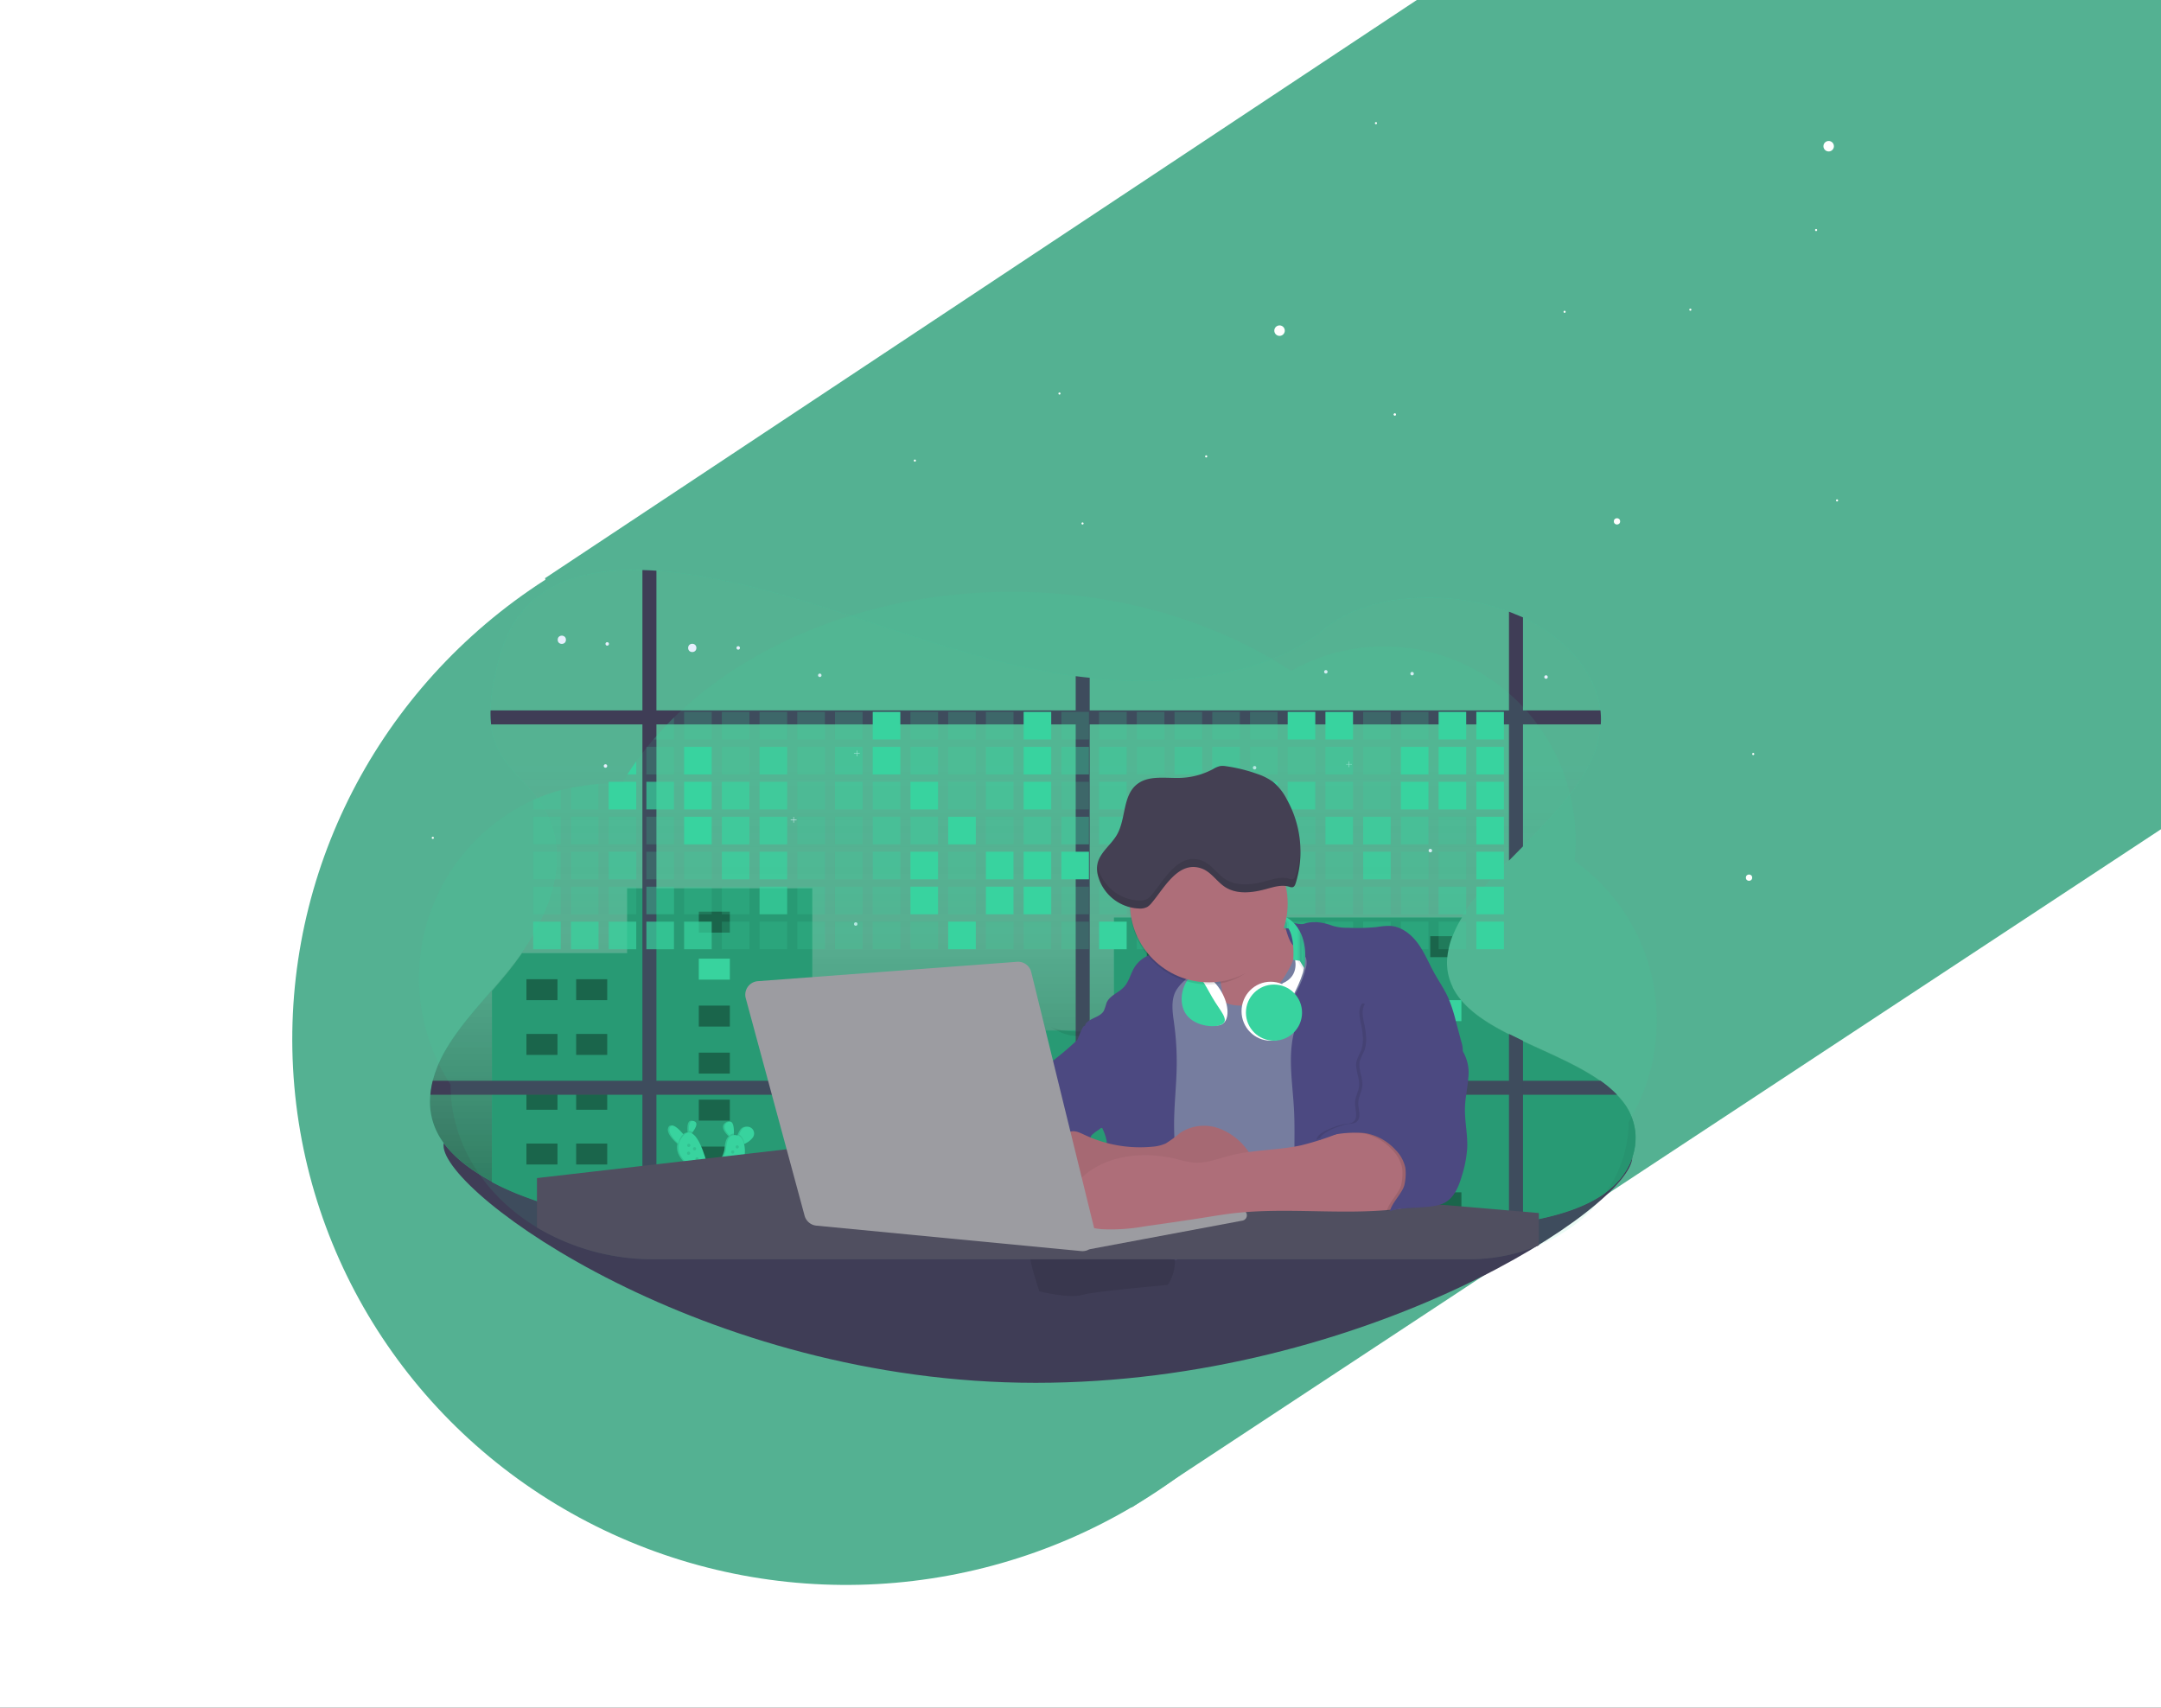 <svg xmlns="http://www.w3.org/2000/svg" xmlns:xlink="http://www.w3.org/1999/xlink" width="534" height="422" viewBox="0 0 534 422">
  <rect x="0" y="0" width="534" height="422" fill="#333333" stroke="none"/>
  <defs>
    <clipPath id="clip-path">
      <rect id="Rectangle_1225" data-name="Rectangle 1225" width="534" height="422" transform="translate(0 0.1)"/>
    </clipPath>
    <linearGradient id="linear-gradient" x1="0.541" y1="0.087" x2="0.541" y2="1.087" gradientUnits="objectBoundingBox">
      <stop offset="0.2" stop-color="gray" stop-opacity="0.4"/>
      <stop offset="0.46" stop-color="gray" stop-opacity="0.502"/>
      <stop offset="1" stop-opacity="0.6"/>
    </linearGradient>
  </defs>
  <g id="Developer" transform="translate(0 -0.1)" clip-path="url(#clip-path)">
    <rect id="Rectangle_1224" data-name="Rectangle 1224" width="534" height="422" transform="translate(0 0.1)" fill="#fff"/>
    <g id="Illustration" transform="translate(60.966 -121.29)" opacity="0.997">
      <path id="Path_110" data-name="Path 110" d="M0,206.245,431.343,0,419.007,307.97,111.649,453.8,25.562,410.148Z" transform="translate(45.013 60.03) rotate(-8)" fill="#54b192"/>
      <ellipse id="Ellipse_29" data-name="Ellipse 29" cx="137.247" cy="135.175" rx="137.247" ry="135.175" transform="translate(0 255.141) rotate(-4.992)" fill="#54b192"/>
      <circle id="Ellipse_30" data-name="Ellipse 30" cx="1.295" cy="1.295" r="1.295" transform="translate(253.925 201.804)" fill="#fff"/>
      <circle id="Ellipse_31" data-name="Ellipse 31" cx="0.259" cy="0.259" r="0.259" transform="translate(283.446 223.556)" fill="#fff"/>
      <circle id="Ellipse_32" data-name="Ellipse 32" cx="0.259" cy="0.259" r="0.259" transform="translate(283.446 223.556)" fill="#fff"/>
      <circle id="Ellipse_33" data-name="Ellipse 33" cx="0.259" cy="0.259" r="0.259" transform="translate(236.834 233.914)" fill="#fff"/>
      <circle id="Ellipse_34" data-name="Ellipse 34" cx="0.259" cy="0.259" r="0.259" transform="translate(200.58 218.377)" fill="#fff"/>
      <circle id="Ellipse_35" data-name="Ellipse 35" cx="0.259" cy="0.259" r="0.259" transform="translate(356.472 197.66)" fill="#fff"/>
      <circle id="Ellipse_36" data-name="Ellipse 36" cx="0.259" cy="0.259" r="0.259" transform="translate(392.726 244.791)" fill="#fff"/>
      <circle id="Ellipse_37" data-name="Ellipse 37" cx="0.259" cy="0.259" r="0.259" transform="translate(325.397 198.178)" fill="#fff"/>
      <circle id="Ellipse_39" data-name="Ellipse 39" cx="0.259" cy="0.259" r="0.259" transform="translate(164.844 234.95)" fill="#fff"/>
      <circle id="Ellipse_40" data-name="Ellipse 40" cx="0.259" cy="0.259" r="0.259" transform="translate(45.724 328.175)" fill="#fff"/>
      <circle id="Ellipse_41" data-name="Ellipse 41" cx="0.259" cy="0.259" r="0.259" transform="translate(206.277 250.488)" fill="#fff"/>
      <circle id="Ellipse_42" data-name="Ellipse 42" cx="0.259" cy="0.259" r="0.259" transform="translate(372.01 307.458)" fill="#fff"/>
      <circle id="Ellipse_43" data-name="Ellipse 43" cx="0.259" cy="0.259" r="0.259" transform="translate(387.547 177.98)" fill="#fff"/>
      <circle id="Ellipse_44" data-name="Ellipse 44" cx="1.295" cy="1.295" r="1.295" transform="translate(389.619 156.227)" fill="#fff"/>
      <circle id="Ellipse_45" data-name="Ellipse 45" cx="0.777" cy="0.777" r="0.777" transform="translate(337.827 249.452)" fill="#fff"/>
      <circle id="Ellipse_46" data-name="Ellipse 46" cx="0.777" cy="0.777" r="0.777" transform="translate(370.456 337.497)" fill="#fff"/>
      <circle id="Ellipse_38" data-name="Ellipse 38" cx="0.259" cy="0.259" r="0.259" transform="translate(278.785 151.566)" fill="#fff"/>
    </g>
    <path id="Path_2177" data-name="Path 2177" d="M306.147,524.62c0,11.917-65.546,55.775-147.437,55.775S12.4,533.639,12.4,521.748s64.445,15.514,146.311,15.514S306.147,512.7,306.147,524.62Z" transform="translate(97.199 -238.579)" fill="#3f3d56"/>
    <path id="Path_2178" data-name="Path 2178" d="M297.794,140.357v.483c-.188,4.939-2.926,9.878-7.972,13.34-5.341,3.677-12.482,5.61-19.836,6.844-1.154.188-2.308.376-3.462.537-.59.08-1.181.161-1.745.241-16.346,2.147-33.043,2.55-49.682,2.952-17.393.429-34.786.859-52.179,1.074l-3.462.052c-26.414.3-52.8.052-79.1-1.45-8.16-.456-16.4-1.074-24.506-2.093-1.154-.134-2.308-.3-3.462-.456a131.581,131.581,0,0,1-30.652-7.73,69.119,69.119,0,0,1-6.578-3.033C9.2,147.949,4.179,143.95,1.684,139.038a16.944,16.944,0,0,1-1.718-9.313,22.237,22.237,0,0,1,.59-3.462,30.723,30.723,0,0,1,3.382-7.972c3.865-6.549,9.69-12.43,14.709-18.574,10.71-13.125,17.688-29.686,7.812-43.133-2.845-3.865-6.925-7.247-9.26-11.3A17.85,17.85,0,0,1,14.945,38.2a24.9,24.9,0,0,1-.134-3.462,47.259,47.259,0,0,1,1.019-8c1.611-8.24,4.617-17.124,13.9-22.278C36.121.916,44.2-.185,52.387.03q1.731.04,3.462.161c3.141.215,6.254.59,9.287,1.074,18.628,2.98,35.832,9.206,53.2,14.816,13.233,4.268,26.922,8.267,41.122,10.173,1.154.161,2.308.3,3.462.429,3.328.376,6.681.617,10.065.7,16.856.483,36.531-3.167,47.723-12.642,10.816-9.179,31.107-9.9,45.816-4.43l.215.08q1.651.644,3.221,1.369c10.844,5.1,18.118,13.823,19.137,22.976a18.093,18.093,0,0,1,.08,3.409v.03c-.7,11.246-9.9,20.694-19.218,30.143C268.8,69.5,267.65,70.65,266.5,71.831a125.433,125.433,0,0,0-8.509,9.473,45.192,45.192,0,0,0-3.194,4.59,29.514,29.514,0,0,0-2.281,4.617,20.3,20.3,0,0,0-1.262,5.179,13.56,13.56,0,0,0,1.342,7.406l.027.052c2.5,4.939,7.757,8.428,13.876,11.542q1.691.845,3.462,1.691c6.629,3.114,13.743,6.039,19.163,9.878a31.065,31.065,0,0,1,4.08,3.436,21.444,21.444,0,0,1,1.45,1.664,14.482,14.482,0,0,1,3.144,8.781Z" transform="translate(106.359 140.937)" fill="#38d39f"/>
    <path id="Path_2179" data-name="Path 2179" d="M297.794,140.357v.483c-.188,4.939-2.926,9.878-7.972,13.34-5.341,3.677-12.482,5.61-19.836,6.844-1.154.188-2.308.376-3.462.537-.59.08-1.181.161-1.745.241-16.346,2.147-33.043,2.55-49.682,2.952-17.393.429-34.786.859-52.179,1.074l-3.462.052c-26.414.3-52.8.052-79.1-1.45-8.16-.456-16.4-1.074-24.506-2.093-1.154-.134-2.308-.3-3.462-.456a131.581,131.581,0,0,1-30.652-7.73,69.119,69.119,0,0,1-6.578-3.033C9.2,147.949,4.179,143.95,1.684,139.038a16.944,16.944,0,0,1-1.718-9.313,22.237,22.237,0,0,1,.59-3.462,30.723,30.723,0,0,1,3.382-7.972c3.865-6.549,9.69-12.43,14.709-18.574,10.71-13.125,17.688-29.686,7.812-43.133-2.845-3.865-6.925-7.247-9.26-11.3A17.85,17.85,0,0,1,14.945,38.2a24.9,24.9,0,0,1-.134-3.462,47.259,47.259,0,0,1,1.019-8c1.611-8.24,4.617-17.124,13.9-22.278C36.121.916,44.2-.185,52.387.03q1.731.04,3.462.161c3.141.215,6.254.59,9.287,1.074,18.628,2.98,35.832,9.206,53.2,14.816,13.233,4.268,26.922,8.267,41.122,10.173,1.154.161,2.308.3,3.462.429,3.328.376,6.681.617,10.065.7,16.856.483,36.531-3.167,47.723-12.642,10.816-9.179,31.107-9.9,45.816-4.43l.215.08q1.651.644,3.221,1.369c10.844,5.1,18.118,13.823,19.137,22.976a18.093,18.093,0,0,1,.08,3.409v.03c-.7,11.246-9.9,20.694-19.218,30.143C268.8,69.5,267.65,70.65,266.5,71.831a125.433,125.433,0,0,0-8.509,9.473,45.192,45.192,0,0,0-3.194,4.59,29.514,29.514,0,0,0-2.281,4.617,20.3,20.3,0,0,0-1.262,5.179,13.56,13.56,0,0,0,1.342,7.406l.027.052c2.5,4.939,7.757,8.428,13.876,11.542q1.691.845,3.462,1.691c6.629,3.114,13.743,6.039,19.163,9.878a31.065,31.065,0,0,1,4.08,3.436,21.444,21.444,0,0,1,1.45,1.664,14.482,14.482,0,0,1,3.144,8.781Z" transform="translate(106.359 140.937)" fill="url(#linear-gradient)"/>
    <path id="Path_2180" data-name="Path 2180" d="M996.762,39.823V96.4c-1.154,1.181-2.308,2.335-3.462,3.516V38.4Z" transform="translate(-620.418 112.847)" fill="#3f3d56"/>
    <path id="Path_2181" data-name="Path 2181" d="M330.013,132.736v.027H55.806a24.9,24.9,0,0,1-.134-3.462h274.26a18.376,18.376,0,0,1,.081,3.435Z" transform="translate(65.549 46.345)" fill="#3f3d56"/>
    <circle id="Ellipse_315" data-name="Ellipse 315" cx="1.02" cy="1.02" r="1.02" transform="translate(170.045 159.192)" fill="#e7effd"/>
    <circle id="Ellipse_316" data-name="Ellipse 316" cx="1.02" cy="1.02" r="1.02" transform="translate(137.809 157.179)" fill="#e7effd"/>
    <circle id="Ellipse_317" data-name="Ellipse 317" cx="0.429" cy="0.429" r="0.429" transform="translate(181.989 159.782)" fill="#e7effd"/>
    <circle id="Ellipse_318" data-name="Ellipse 318" cx="0.429" cy="0.429" r="0.429" transform="translate(149.619 158.789)" fill="#e7effd"/>
    <circle id="Ellipse_319" data-name="Ellipse 319" cx="0.429" cy="0.429" r="0.429" transform="translate(149.19 188.958)" fill="#e7effd"/>
    <circle id="Ellipse_320" data-name="Ellipse 320" cx="0.429" cy="0.429" r="0.429" transform="translate(348.51 166.144)" fill="#e7effd"/>
    <circle id="Ellipse_321" data-name="Ellipse 321" cx="0.429" cy="0.429" r="0.429" transform="translate(202.147 166.546)" fill="#e7effd"/>
    <circle id="Ellipse_322" data-name="Ellipse 322" cx="0.429" cy="0.429" r="0.429" transform="translate(327.199 165.687)" fill="#e7effd"/>
    <circle id="Ellipse_323" data-name="Ellipse 323" cx="0.429" cy="0.429" r="0.429" transform="translate(381.605 166.975)" fill="#e7effd"/>
    <path id="Path_2182" data-name="Path 2182" d="M339.581,354.78v.483c-.134,4.992-2.9,9.958-7.972,13.474-5.341,3.677-12.482,5.609-19.836,6.844-1.154.188-2.308.376-3.462.537-.59.08-1.181.161-1.745.241-4.026.537-8.079.94-12.132,1.289-5.449.456-10.924.777-16.4,1.02-7.032.322-14.091.483-21.124.673q-20.654.524-41.335.913l-4.885.08-5.959.08-3.462.052c-21.741.241-43.453.107-65.116-.777-1.45-.052-2.872-.107-4.321-.188q-4.831-.2-9.663-.483c-6.442-.376-12.964-.832-19.406-1.5-1.718-.188-3.409-.376-5.1-.59-1.154-.134-2.308-.3-3.462-.456-1.289-.188-2.55-.376-3.811-.59a125.029,125.029,0,0,1-26.814-7.139A66.179,66.179,0,0,1,57,365.7v-47.24c1.181-1.369,2.362-2.765,3.516-4.16,1.369-1.691,2.684-3.409,3.892-5.179H90.39V293.1h45.764v35.135h74.537V300.319h86a28.914,28.914,0,0,0-2.255,4.454v.161h-.107a20.3,20.3,0,0,0-1.262,5.179,13.561,13.561,0,0,0,1.342,7.406v.107l.027.052c2.5,4.939,7.757,8.428,13.877,11.542q1.691.846,3.462,1.691c6.549,3.087,13.608,5.959,19,9.77l.161.107a27.77,27.77,0,0,1,3.972,3.328c.052.027.08.08.107.107a21.461,21.461,0,0,1,1.45,1.664,14.517,14.517,0,0,1,3.14,8.669A.524.524,0,0,0,339.581,354.78Z" transform="translate(64.57 -73.49)" fill="#38d39f"/>
    <path id="Path_2183" data-name="Path 2183" d="M339.581,354.78v.483c-.134,4.992-2.9,9.958-7.972,13.474-5.341,3.677-12.482,5.609-19.836,6.844-1.154.188-2.308.376-3.462.537-.59.08-1.181.161-1.745.241-4.026.537-8.079.94-12.132,1.289-5.449.456-10.924.777-16.4,1.02-7.032.322-14.091.483-21.124.673q-20.654.524-41.335.913l-4.885.08-5.959.08-3.462.052c-21.741.241-43.453.107-65.116-.777-1.45-.052-2.872-.107-4.321-.188q-4.831-.2-9.663-.483c-6.442-.376-12.964-.832-19.406-1.5-1.718-.188-3.409-.376-5.1-.59-1.154-.134-2.308-.3-3.462-.456-1.289-.188-2.55-.376-3.811-.59a125.029,125.029,0,0,1-26.814-7.139A66.179,66.179,0,0,1,57,365.7v-47.24c1.181-1.369,2.362-2.765,3.516-4.16,1.369-1.691,2.684-3.409,3.892-5.179H90.39V293.1h45.764v35.135h74.537V300.319h86a28.914,28.914,0,0,0-2.255,4.454v.161h-.107a20.3,20.3,0,0,0-1.262,5.179,13.561,13.561,0,0,0,1.342,7.406v.107l.027.052c2.5,4.939,7.757,8.428,13.877,11.542q1.691.846,3.462,1.691c6.549,3.087,13.608,5.959,19,9.77l.161.107a27.77,27.77,0,0,1,3.972,3.328c.052.027.08.08.107.107a21.461,21.461,0,0,1,1.45,1.664,14.517,14.517,0,0,1,3.14,8.669A.524.524,0,0,0,339.581,354.78Z" transform="translate(64.57 -73.49)" opacity="0.3"/>
    <rect id="Rectangle_840" data-name="Rectangle 840" width="7.677" height="5.18" transform="translate(130.079 242.076)" opacity="0.4"/>
    <rect id="Rectangle_841" data-name="Rectangle 841" width="7.677" height="5.18" transform="translate(142.372 242.076)" opacity="0.4"/>
    <rect id="Rectangle_842" data-name="Rectangle 842" width="7.677" height="5.18" transform="translate(283.394 231.42)" opacity="0.4"/>
    <rect id="Rectangle_843" data-name="Rectangle 843" width="7.677" height="5.18" transform="translate(304.115 231.42)" opacity="0.4"/>
    <rect id="Rectangle_844" data-name="Rectangle 844" width="7.677" height="5.18" transform="translate(326.393 231.42)" opacity="0.4"/>
    <rect id="Rectangle_845" data-name="Rectangle 845" width="7.677" height="5.18" transform="translate(283.394 247.257)" opacity="0.4"/>
    <rect id="Rectangle_846" data-name="Rectangle 846" width="7.677" height="5.18" transform="translate(304.115 247.257)" opacity="0.4"/>
    <rect id="Rectangle_847" data-name="Rectangle 847" width="7.677" height="5.18" transform="translate(326.393 247.257)" fill="#38d39f"/>
    <rect id="Rectangle_848" data-name="Rectangle 848" width="7.677" height="5.18" transform="translate(283.394 263.093)" opacity="0.4"/>
    <rect id="Rectangle_849" data-name="Rectangle 849" width="7.677" height="5.18" transform="translate(304.115 263.093)" opacity="0.4"/>
    <rect id="Rectangle_850" data-name="Rectangle 850" width="7.677" height="5.18" transform="translate(326.393 263.093)" opacity="0.4"/>
    <rect id="Rectangle_851" data-name="Rectangle 851" width="7.677" height="5.18" transform="translate(283.394 278.929)" opacity="0.4"/>
    <rect id="Rectangle_852" data-name="Rectangle 852" width="7.677" height="5.18" transform="translate(304.115 278.929)" opacity="0.4"/>
    <rect id="Rectangle_853" data-name="Rectangle 853" width="7.677" height="5.18" transform="translate(326.393 278.929)" opacity="0.4"/>
    <rect id="Rectangle_854" data-name="Rectangle 854" width="7.677" height="5.18" transform="translate(283.394 294.738)" opacity="0.4"/>
    <rect id="Rectangle_855" data-name="Rectangle 855" width="7.677" height="5.18" transform="translate(304.115 294.738)" opacity="0.4"/>
    <rect id="Rectangle_856" data-name="Rectangle 856" width="7.677" height="5.18" transform="translate(326.393 294.738)" opacity="0.4"/>
    <path id="Path_2184" data-name="Path 2184" d="M926.275,337.2a20.3,20.3,0,0,0-1.262,5.179H920.8V337.2Z" transform="translate(-567.378 -105.753)" opacity="0.4"/>
    <rect id="Rectangle_857" data-name="Rectangle 857" width="7.677" height="5.18" transform="translate(353.449 247.257)" fill="#38d39f"/>
    <rect id="Rectangle_858" data-name="Rectangle 858" width="7.677" height="5.18" transform="translate(353.449 263.093)" opacity="0.4"/>
    <rect id="Rectangle_859" data-name="Rectangle 859" width="7.677" height="5.18" transform="translate(353.449 278.929)" opacity="0.4"/>
    <rect id="Rectangle_860" data-name="Rectangle 860" width="7.677" height="5.18" transform="translate(353.449 294.738)" opacity="0.4"/>
    <rect id="Rectangle_861" data-name="Rectangle 861" width="7.677" height="5.18" transform="translate(172.676 225.382)" opacity="0.4"/>
    <rect id="Rectangle_862" data-name="Rectangle 862" width="7.677" height="5.18" transform="translate(172.676 237.003)" fill="#38d39f"/>
    <rect id="Rectangle_863" data-name="Rectangle 863" width="7.677" height="5.18" transform="translate(172.676 248.599)" opacity="0.4"/>
    <rect id="Rectangle_864" data-name="Rectangle 864" width="7.677" height="5.18" transform="translate(172.676 260.221)" opacity="0.4"/>
    <rect id="Rectangle_865" data-name="Rectangle 865" width="7.677" height="5.18" transform="translate(172.676 271.843)" opacity="0.4"/>
    <rect id="Rectangle_866" data-name="Rectangle 866" width="7.677" height="5.18" transform="translate(172.676 283.438)" opacity="0.4"/>
    <rect id="Rectangle_867" data-name="Rectangle 867" width="7.677" height="5.18" transform="translate(172.676 295.06)" opacity="0.4"/>
    <rect id="Rectangle_868" data-name="Rectangle 868" width="7.677" height="5.18" transform="translate(130.079 255.604)" opacity="0.4"/>
    <rect id="Rectangle_869" data-name="Rectangle 869" width="7.677" height="5.18" transform="translate(142.372 255.604)" opacity="0.4"/>
    <rect id="Rectangle_870" data-name="Rectangle 870" width="7.677" height="5.18" transform="translate(130.079 269.159)" opacity="0.4"/>
    <rect id="Rectangle_871" data-name="Rectangle 871" width="7.677" height="5.18" transform="translate(142.372 269.159)" opacity="0.4"/>
    <rect id="Rectangle_872" data-name="Rectangle 872" width="7.677" height="5.18" transform="translate(130.079 282.687)" opacity="0.4"/>
    <rect id="Rectangle_873" data-name="Rectangle 873" width="7.677" height="5.18" transform="translate(142.372 282.687)" opacity="0.4"/>
    <rect id="Rectangle_874" data-name="Rectangle 874" width="38.383" height="4.644" transform="translate(216.05 260.785)" opacity="0.4"/>
    <rect id="Rectangle_875" data-name="Rectangle 875" width="38.383" height="4.644" transform="translate(216.05 275.547)" opacity="0.4"/>
    <rect id="Rectangle_876" data-name="Rectangle 876" width="38.383" height="4.644" transform="translate(216.05 290.309)" opacity="0.4"/>
    <path id="Path_2185" data-name="Path 2185" d="M198.962.261V162.38c-1.154-.134-2.308-.3-3.462-.456V.1Q197.231.14,198.962.261Z" transform="translate(-36.755 140.867)" fill="#3f3d56"/>
    <path id="Path_2186" data-name="Path 2186" d="M597.862,98.2v139.17l-3.462.052V97.8C595.554,97.934,596.708,98.1,597.862,98.2Z" transform="translate(-328.587 69.39)" fill="#3f3d56"/>
    <path id="Path_2187" data-name="Path 2187" d="M293.536,473.762H.3A22.239,22.239,0,0,1,.89,470.3H289.457a27.847,27.847,0,0,1,4.08,3.462Z" transform="translate(106.051 -203.128)" fill="#3f3d56"/>
    <path id="Path_2188" data-name="Path 2188" d="M993.3,427.2q1.691.846,3.462,1.691v44.662c-1.154.188-2.308.376-3.462.537Z" transform="translate(-620.418 -171.596)" fill="#3f3d56"/>
    <path id="Path_2189" data-name="Path 2189" d="M333.45,228.044h-.673V227.4h-.1v.644H332v.134h.673v.644h.107v-.646h.673Z" transform="translate(-136.617 -25.424)" fill="#e7effd"/>
    <path id="Path_2190" data-name="Path 2190" d="M844.75,176.873h-.673V176.2h-.134v.673H843.3v.107h.644v.67h.134v-.673h.673Z" transform="translate(-510.68 12.034)" fill="#e7effd"/>
    <path id="Path_2191" data-name="Path 2191" d="M391.723,166.944h-.646V166.3h-.134v.644H390.3v.134h.644v.644h.134v-.646h.644Z" transform="translate(-179.269 19.276)" fill="#e7effd"/>
    <circle id="Ellipse_324" data-name="Ellipse 324" cx="0.429" cy="0.429" r="0.429" transform="translate(211.031 228.011)" fill="#e7effd"/>
    <circle id="Ellipse_325" data-name="Ellipse 325" cx="0.429" cy="0.429" r="0.429" transform="translate(309.591 189.388)" fill="#e7effd"/>
    <circle id="Ellipse_326" data-name="Ellipse 326" cx="0.429" cy="0.429" r="0.429" transform="translate(353.019 209.867)" fill="#e7effd"/>
    <circle id="Ellipse_327" data-name="Ellipse 327" cx="0.429" cy="0.429" r="0.429" transform="translate(285.004 213.571)" fill="#e7effd"/>
    <path id="Path_2202" data-name="Path 2202" d="M416.118,513.659l1.691,2.684,6.281,2.227,4.321-7.891-3.972-2.684-6.388-2.5-3.65,2.12Z" transform="translate(-196.901 -228.878)" fill="#fbbebe"/>
    <path id="Path_2204" data-name="Path 2204" d="M588.429,614.845a10.494,10.494,0,0,1-1.771,5.852c-5.717.51-18.413,1.691-21.07,2.443-3.275.913-9.851-.673-10.575-.859l-.08-.027s-1.262-3.865-1.879-6.335c-.268-1.128-.4-1.959-.241-2.013.59-.188,5.852-1.637,5.771-.805s15.836-6.2,15.836-6.2l.483,6.147C576.538,614.952,588.429,612.187,588.429,614.845Z" transform="translate(-298.11 -303.063)" opacity="0.1"/>
    <path id="Path_2207" data-name="Path 2207" d="M387.8,598.9s13.286,1.208,16.936,3.382Z" transform="translate(-177.44 -297.21)" opacity="0.1"/>
    <path id="Path_2208" data-name="Path 2208" d="M656.867,566.5s-10.387,2.523-14.467,6.254Z" transform="translate(-363.703 -273.506)" opacity="0.1"/>
    <path id="Path_2209" data-name="Path 2209" d="M390.7,587.6c.215.081,6.12.832,5.959,1.4S390.7,587.6,390.7,587.6Z" transform="translate(-179.562 -288.943)" opacity="0.1"/>
    <path id="Path_2213" data-name="Path 2213" d="M417.4,478c.215.349,6.681,1.074,7.086,2.227S417.4,478,417.4,478Z" transform="translate(-199.095 -208.761)" opacity="0.1"/>
    <path id="Path_2214" data-name="Path 2214" d="M409.8,492.1s.886-2.738,2.952-2.254S409.8,492.1,409.8,492.1Z" transform="translate(-193.535 -217.384)" opacity="0.1"/>
    <path id="Path_2215" data-name="Path 2215" d="M405.6,504.039s1.557-3.65,3.65-3.382S405.6,504.039,405.6,504.039Z" transform="translate(-190.462 -225.327)" opacity="0.1"/>
    <path id="Path_2218" data-name="Path 2218" d="M650.8,444.3s3.677-.993,3.811,0S650.8,444.3,650.8,444.3Z" transform="translate(-369.848 -183.781)" opacity="0.1"/>
    <path id="Path_2219" data-name="Path 2219" d="M635.3,454.029s5.046-1.262,5.69-.268S635.3,454.029,635.3,454.029Z" transform="translate(-358.509 -190.749)" opacity="0.1"/>
    <path id="Path_2220" data-name="Path 2220" d="M631.1,464.748s7.6-1.047,8.079.483S631.1,464.748,631.1,464.748Z" transform="translate(-355.436 -198.81)" opacity="0.1"/>
    <path id="Path_2221" data-name="Path 2221" d="M635.3,478c.268.081,7.3.564,7.435,1.906S635.3,478,635.3,478Z" transform="translate(-358.509 -208.761)" opacity="0.1"/>
    <circle id="Ellipse_328" data-name="Ellipse 328" cx="2.228" cy="2.228" r="2.228" transform="translate(248.232 288.431)" fill="#e7effd"/>
    <path id="Path_2223" data-name="Path 2223" d="M462.7,416.1s5.771,4.4,10.226,1.047C472.9,417.147,465.384,417.845,462.7,416.1Z" transform="translate(-232.236 -163.475)" opacity="0.1"/>
    <path id="Path_2224" data-name="Path 2224" d="M571.4,420.5s5.771,4.4,10.226,1.047C581.626,421.547,574.084,422.245,571.4,420.5Z" transform="translate(-311.76 -166.694)" opacity="0.1"/>
    <path id="Path_2227" data-name="Path 2227" d="M826.42,561.2s-1.825,8.482,6.281,9.5l.51-.94C833.213,569.735,826.93,563.83,826.42,561.2Z" transform="translate(-498.202 -269.629)" fill="#38d39f"/>
    <path id="Path_2228" data-name="Path 2228" d="M842.73,558.047l-1.879.4-.188.052s-5.046-4.08-4.966-13.207a21.748,21.748,0,0,0,2.416,3.811C840.072,551.739,842.354,555.255,842.73,558.047Z" transform="translate(-505.117 -257.994)" fill="#38d39f"/>
    <path id="Path_2229" data-name="Path 2229" d="M852.039,550.376a1.233,1.233,0,0,1-1.02.134c-4.831-1.128-3.221-16.91-3.221-16.91.268.134.564,2.147,1.664,4.724C851.422,542.887,853.569,549.221,852.039,550.376Z" transform="translate(-513.782 -249.437)" fill="#38d39f"/>
    <path id="Path_2230" data-name="Path 2230" d="M881.694,561.2s.322,8.482-7.784,9.5l-.51-.94C873.4,569.735,881.184,563.83,881.694,561.2Z" transform="translate(-532.7 -269.629)" fill="#38d39f"/>
    <path id="Path_2231" data-name="Path 2231" d="M872.335,545.3a15.731,15.731,0,0,1-6.469,13.207l-.188-.052-1.879-.4c.376-2.792,2.657-6.335,4.644-8.965a20,20,0,0,1,3.892-3.788Z" transform="translate(-525.677 -257.997)" fill="#38d39f"/>
    <path id="Path_2232" data-name="Path 2232" d="M862.481,549.543a2.976,2.976,0,0,1-1.074.832h0a2.372,2.372,0,0,1-.4.134c-1.181.268-1.611-.59-1.53-2.04.108-2.6,1.745-7.113,3.221-10.468a13.272,13.272,0,0,1,3.033-4.4C865.7,533.6,865.647,545.893,862.481,549.543Z" transform="translate(-522.506 -249.437)" fill="#38d39f"/>
    <path id="Path_2233" data-name="Path 2233" d="M858.38,512.9s-5.422,19.191-.751,22.063S859.588,514.618,858.38,512.9Z" transform="translate(-519.775 -234.293)" fill="#38d39f"/>
    <path id="Path_2234" data-name="Path 2234" d="M826.42,561.2s-1.825,8.482,6.281,9.5l.51-.94C833.213,569.735,826.93,563.83,826.42,561.2Z" transform="translate(-498.202 -269.629)" opacity="0.1"/>
    <path id="Path_2235" data-name="Path 2235" d="M842.73,558.047l-1.879.4-.188.052s-5.046-4.08-4.966-13.207a21.748,21.748,0,0,0,2.416,3.811C840.072,551.739,842.354,555.255,842.73,558.047Z" transform="translate(-505.117 -257.994)" opacity="0.1"/>
    <path id="Path_2236" data-name="Path 2236" d="M852.039,550.376a1.233,1.233,0,0,1-1.02.134c-4.831-1.128-3.221-16.91-3.221-16.91.268.134.564,2.147,1.664,4.724C851.422,542.887,853.569,549.221,852.039,550.376Z" transform="translate(-513.782 -249.437)" opacity="0.1"/>
    <path id="Path_2237" data-name="Path 2237" d="M881.694,561.2s.322,8.482-7.784,9.5l-.51-.94C873.4,569.735,881.184,563.83,881.694,561.2Z" transform="translate(-532.7 -269.629)" opacity="0.1"/>
    <path id="Path_2238" data-name="Path 2238" d="M872.335,545.3a15.731,15.731,0,0,1-6.469,13.207l-.188-.052-1.879-.4c.376-2.792,2.657-6.335,4.644-8.965a20,20,0,0,1,3.892-3.788Z" transform="translate(-525.677 -257.997)" opacity="0.1"/>
    <path id="Path_2239" data-name="Path 2239" d="M862.481,549.543a2.976,2.976,0,0,1-1.074.832h0a2.372,2.372,0,0,1-.4.134c-1.181.268-1.611-.59-1.53-2.04.108-2.6,1.745-7.113,3.221-10.468a13.272,13.272,0,0,1,3.033-4.4C865.7,533.6,865.647,545.893,862.481,549.543Z" transform="translate(-522.506 -249.437)" opacity="0.1"/>
    <path id="Path_2240" data-name="Path 2240" d="M858.38,512.9s-5.422,19.191-.751,22.063S859.588,514.618,858.38,512.9Z" transform="translate(-519.775 -234.293)" opacity="0.1"/>
    <path id="Path_2241" data-name="Path 2241" d="M826.772,561.2s-1.074,8.482,7.032,9.5l.51-.94C834.314,569.735,827.282,563.83,826.772,561.2Z" transform="translate(-498.554 -269.629)" fill="#38d39f"/>
    <path id="Path_2242" data-name="Path 2242" d="M843.482,558.047l-1.879.4-.188.052s-5.8-4.08-5.717-13.207c0,0,1.476,1.584,3.167,3.811C840.826,551.739,843.1,555.255,843.482,558.047Z" transform="translate(-505.117 -257.994)" fill="#38d39f"/>
    <path id="Path_2243" data-name="Path 2243" d="M852.044,568.365l-1.879.4c-1.8-1.557-2.5-5.663-2.765-9.367C849.386,562.057,851.668,565.574,852.044,568.365Z" transform="translate(-513.679 -268.312)" opacity="0.1"/>
    <path id="Path_2244" data-name="Path 2244" d="M853.331,550.376a1.233,1.233,0,0,1-1.02.134c-4.831-1.128-3.972-16.91-3.972-16.91a22.092,22.092,0,0,1,2.416,4.724C852.741,542.887,854.888,549.221,853.331,550.376Z" transform="translate(-514.323 -249.437)" fill="#38d39f"/>
    <path id="Path_2245" data-name="Path 2245" d="M883.742,561.2s1.074,8.482-7.032,9.5l-.51-.94C876.2,569.735,883.232,563.83,883.742,561.2Z" transform="translate(-534.749 -269.629)" fill="#38d39f"/>
    <path id="Path_2246" data-name="Path 2246" d="M874.383,545.3c.052,9.126-5.717,13.207-5.717,13.207l-.188-.052-1.879-.4c.376-2.792,2.657-6.335,4.644-8.965C872.907,546.884,874.383,545.3,874.383,545.3Z" transform="translate(-527.726 -257.997)" fill="#38d39f"/>
    <path id="Path_2247" data-name="Path 2247" d="M871.144,559.4c-.241,3.436-.886,7.247-2.416,9.018a2.147,2.147,0,0,1-.349.349l-1.879-.4C866.876,565.574,869.157,562.057,871.144,559.4Z" transform="translate(-527.653 -268.312)" opacity="0.1"/>
    <path id="Path_2248" data-name="Path 2248" d="M865.281,549.543a2.977,2.977,0,0,1-1.074.832h0a2.365,2.365,0,0,1-.4.134c-1.181.268-1.61-.59-1.53-2.04.107-2.6,1.745-7.113,3.221-10.468a20.548,20.548,0,0,1,2.281-4.4C867.75,533.6,868.447,545.893,865.281,549.543Z" transform="translate(-524.555 -249.437)" fill="#38d39f"/>
    <path id="Path_2249" data-name="Path 2249" d="M859.408,563.253a1.255,1.255,0,0,1-.751-.241c-2.281-1.423-2.335-6.737-1.772-11.808C858.821,555.764,860.965,562.1,859.408,563.253Z" transform="translate(-520.4 -262.314)" opacity="0.1"/>
    <path id="Path_2250" data-name="Path 2250" d="M865.3,561.542c-.268.564-.617.859-1.074.832h0a1.347,1.347,0,0,1-.644-.241,3.437,3.437,0,0,1-1.288-1.664c.107-2.6,1.744-7.113,3.221-10.468C866.027,554.671,866.19,559.636,865.3,561.542Z" transform="translate(-524.578 -261.436)" opacity="0.1"/>
    <path id="Path_2251" data-name="Path 2251" d="M859.979,512.9s-4.644,19.191,0,22.063S861.185,514.618,859.979,512.9Z" transform="translate(-521.371 -234.293)" fill="#38d39f"/>
    <path id="Path_2252" data-name="Path 2252" d="M846.079,591.7H826.7v3.194h2.952l.08.376,1.181,6.227h11.272l1.181-6.227.08-.376h2.63Z" transform="translate(-498.535 -291.942)" fill="#d4dfec"/>
    <path id="Path_2253" data-name="Path 2253" d="M846.079,591.7H826.7v3.194h2.952l.08.376,1.181,6.227H842.16l1.208-6.227.052-.376h2.657Z" transform="translate(-498.535 -291.942)" opacity="0.1"/>
    <path id="Path_2254" data-name="Path 2254" d="M853.879,598.7l-.322,1.691-1.181,6.227H841.1l-1.181-6.227L839.6,598.7Z" transform="translate(-507.973 -297.064)" fill="#d4dfec"/>
    <path id="Path_2255" data-name="Path 2255" d="M853.879,598.7l-.322,1.691H839.922L839.6,598.7Z" transform="translate(-507.973 -297.064)" opacity="0.1"/>
    <rect id="Rectangle_877" data-name="Rectangle 877" width="19.379" height="3.221" transform="translate(328.916 299.758)" fill="#d4dfec"/>
    <path id="Path_2256" data-name="Path 2256" d="M236.854,509.28a5.412,5.412,0,0,0-.644,1.235,1.865,1.865,0,0,1-.134.349l-.241-.081a3.219,3.219,0,0,0-1.02-.081,2.456,2.456,0,0,1,.027-.429c.052-1.53-.134-3.625-1.584-2.738-1.4.859-.4,2.308.51,3.221a1.734,1.734,0,0,0,.241.214c-.805.59-.966,1.932-1.1,3.355a7.933,7.933,0,0,1-2.12,3.838,1.737,1.737,0,0,0-.215.242,2.872,2.872,0,0,0-2.308-.59l-.107-.4c-.644-2.335-1.986-6.361-3.7-7.247l.215-.3c.725-.94,1.53-2.362.349-2.711s-1.315,1.208-1.235,2.416c0,.134.027.3.027.429a1.784,1.784,0,0,0-1.262.617,1.35,1.35,0,0,0-.188-.215c-.966-1.154-2.765-2.98-3.328-1.611-.51,1.289,1.074,2.952,2.175,3.945l.081.052c-.751,3.033,2.5,5.5,4.268,6.578a2.462,2.462,0,0,0,.215.134c-2.416,2.845-3.919,8.187-3.919,8.187l6.791,1.235s4.483-3.865,3.919-7.515h.052c4.483-.886,5.5-5.69,4.8-8.535l.08-.027a5.152,5.152,0,0,0,2.067-1.557C240.772,509.551,238.143,507.565,236.854,509.28Z" transform="translate(-53.899 -230.058)" fill="#38d39f"/>
    <path id="Path_2257" data-name="Path 2257" d="M236.854,509.28a5.412,5.412,0,0,0-.644,1.235,1.865,1.865,0,0,1-.134.349l-.241-.081a3.219,3.219,0,0,0-1.02-.081,2.456,2.456,0,0,1,.027-.429c.052-1.53-.134-3.625-1.584-2.738-1.4.859-.4,2.308.51,3.221a1.734,1.734,0,0,0,.241.214c-.805.59-.966,1.932-1.1,3.355a7.933,7.933,0,0,1-2.12,3.838,1.737,1.737,0,0,0-.215.242,2.872,2.872,0,0,0-2.308-.59l-.107-.4c-.644-2.335-1.986-6.361-3.7-7.247l.215-.3c.725-.94,1.53-2.362.349-2.711s-1.315,1.208-1.235,2.416c0,.134.027.3.027.429a1.784,1.784,0,0,0-1.262.617,1.35,1.35,0,0,0-.188-.215c-.966-1.154-2.765-2.98-3.328-1.611-.51,1.289,1.074,2.952,2.175,3.945l.081.052c-.751,3.033,2.5,5.5,4.268,6.578a2.462,2.462,0,0,0,.215.134c-2.416,2.845-3.919,8.187-3.919,8.187l6.791,1.235s4.483-3.865,3.919-7.515h.052c4.483-.886,5.5-5.69,4.8-8.535l.08-.027a5.152,5.152,0,0,0,2.067-1.557C240.772,509.551,238.143,507.565,236.854,509.28Z" transform="translate(-53.899 -230.058)" opacity="0.1"/>
    <path id="Path_2258" data-name="Path 2258" d="M224.4,514.48l-.805,2.308s-.429-.322-.993-.805c-1.1-.966-2.684-2.657-2.175-3.945.537-1.4,2.335.456,3.328,1.61C224.134,514.132,224.4,514.48,224.4,514.48Z" transform="translate(-54.922 -233.297)" fill="#38d39f"/>
    <path id="Path_2259" data-name="Path 2259" d="M239.185,510.077c-.241.322-.51.617-.777.913a9.237,9.237,0,0,1-.134-1.208c-.052-1.181.052-2.765,1.235-2.416S239.91,509.111,239.185,510.077Z" transform="translate(-68.04 -230.209)" fill="#38d39f"/>
    <path id="Path_2260" data-name="Path 2260" d="M273.473,510.868c-.027.751-.107,1.369-.107,1.369a10.2,10.2,0,0,1-.993-.886c-.886-.94-1.879-2.362-.51-3.221C273.337,507.244,273.524,509.364,273.473,510.868Z" transform="translate(-92.126 -230.651)" fill="#38d39f"/>
    <path id="Path_2261" data-name="Path 2261" d="M287,515.36a4.92,4.92,0,0,1-2.067,1.557,3.058,3.058,0,0,1-.7.241l-.94-1.315a9.792,9.792,0,0,1,.376-1.262,5.409,5.409,0,0,1,.644-1.235A1.679,1.679,0,0,1,287,515.36Z" transform="translate(-100.989 -234.15)" fill="#38d39f"/>
    <path id="Path_2262" data-name="Path 2262" d="M229.853,519.4a9.743,9.743,0,0,1,.644.805l-.805,2.308s-.429-.322-.993-.805a4.652,4.652,0,0,1,.886-2.04A1.271,1.271,0,0,0,229.853,519.4Z" transform="translate(-61.043 -239.049)" opacity="0.1"/>
    <path id="Path_2263" data-name="Path 2263" d="M239.214,516.786c-.241.322-.51.617-.777.913a9.232,9.232,0,0,1-.134-1.208,1.291,1.291,0,0,1,.911.3Z" transform="translate(-68.068 -236.917)" opacity="0.1"/>
    <path id="Path_2264" data-name="Path 2264" d="M236.1,527.06l-1.959.859c-.349-.188-.7-.376-1.047-.59-2.066-1.262-6.227-4.483-3.436-8.24s5.127,3,6.039,6.308C235.936,526.389,236.1,527.06,236.1,527.06Z" transform="translate(-61.06 -238.012)" fill="#38d39f"/>
    <path id="Path_2265" data-name="Path 2265" d="M275.7,519.383a1.533,1.533,0,0,1,1.074-.483c-.027.751-.107,1.369-.107,1.369A9.936,9.936,0,0,1,275.7,519.383Z" transform="translate(-95.429 -238.683)" opacity="0.1"/>
    <path id="Path_2266" data-name="Path 2266" d="M284.937,522.135a3.068,3.068,0,0,1-.7.242l-.94-1.316a9.787,9.787,0,0,1,.376-1.262A3.28,3.28,0,0,1,284.937,522.135Z" transform="translate(-100.989 -239.341)" opacity="0.1"/>
    <path id="Path_2267" data-name="Path 2267" d="M260.434,531.142a1.349,1.349,0,0,1-.322.052c-6.6.993-2.175-2.55-2.175-2.55a10.026,10.026,0,0,0,.7-.725,7.719,7.719,0,0,0,2.12-3.838c.215-2.147.456-4.16,2.98-3.57C266.2,521.1,266.688,529.881,260.434,531.142Z" transform="translate(-81.37 -239.786)" fill="#38d39f"/>
    <rect id="Rectangle_878" data-name="Rectangle 878" width="12.615" height="3.301" transform="translate(166.341 307.783)" fill="#d4dfec"/>
    <rect id="Rectangle_879" data-name="Rectangle 879" width="16.481" height="11.569" transform="translate(164.328 296.993)" fill="#d4dfec"/>
    <rect id="Rectangle_880" data-name="Rectangle 880" width="12.615" height="3.301" transform="translate(166.341 307.783)" opacity="0.1"/>
    <rect id="Rectangle_881" data-name="Rectangle 881" width="16.481" height="11.569" transform="translate(164.328 296.993)" opacity="0.1"/>
    <rect id="Rectangle_882" data-name="Rectangle 882" width="12.615" height="3.301" transform="translate(167.146 307.783)" fill="#d4dfec"/>
    <path id="Path_2268" data-name="Path 2268" d="M247.577,545.6c.268.993.429,1.664.429,1.664l-1.959.859c-.349-.188-.7-.376-1.047-.59A4.955,4.955,0,0,1,247.577,545.6Z" transform="translate(-72.969 -258.216)" opacity="0.1"/>
    <path id="Path_2269" data-name="Path 2269" d="M260.434,551.619a1.349,1.349,0,0,1-.322.052c-6.6.993-2.175-2.55-2.175-2.55a10.042,10.042,0,0,0,.7-.725A4.35,4.35,0,0,1,260.434,551.619Z" transform="translate(-81.37 -260.263)" opacity="0.1"/>
    <path id="Path_2270" data-name="Path 2270" d="M231.2,556.824s3.7-13.233,8.884-9.153-2.12,10.358-2.12,10.358Z" transform="translate(-62.873 -259.16)" fill="#38d39f"/>
    <circle id="Ellipse_329" data-name="Ellipse 329" cx="0.402" cy="0.402" r="0.402" transform="translate(169.804 282.74)" opacity="0.1"/>
    <circle id="Ellipse_330" data-name="Ellipse 330" cx="0.402" cy="0.402" r="0.402" transform="translate(169.75 284.673)" opacity="0.1"/>
    <circle id="Ellipse_331" data-name="Ellipse 331" cx="0.402" cy="0.402" r="0.402" transform="translate(181.775 283.116)" opacity="0.1"/>
    <circle id="Ellipse_332" data-name="Ellipse 332" cx="0.402" cy="0.402" r="0.402" transform="translate(172.112 293.047)" opacity="0.1"/>
    <circle id="Ellipse_333" data-name="Ellipse 333" cx="0.402" cy="0.402" r="0.402" transform="translate(180.916 286.337)" opacity="0.1"/>
    <circle id="Ellipse_334" data-name="Ellipse 334" cx="0.402" cy="0.402" r="0.402" transform="translate(176.648 290.631)" opacity="0.1"/>
    <circle id="Ellipse_335" data-name="Ellipse 335" cx="0.402" cy="0.402" r="0.402" transform="translate(171.226 283.572)" opacity="0.1"/>
    <circle id="Ellipse_336" data-name="Ellipse 336" cx="0.402" cy="0.402" r="0.402" transform="translate(180.647 284.378)" opacity="0.1"/>
    <circle id="Ellipse_337" data-name="Ellipse 337" cx="0.402" cy="0.402" r="0.402" transform="translate(179.225 287.572)" opacity="0.1"/>
    <circle id="Ellipse_338" data-name="Ellipse 338" cx="0.402" cy="0.402" r="0.402" transform="matrix(0.071, -0.997, 0.997, 0.071, 174.847, 293.501)" opacity="0.1"/>
    <circle id="Ellipse_339" data-name="Ellipse 339" cx="0.402" cy="0.402" r="0.402" transform="translate(173.964 290.685)" opacity="0.1"/>
    <circle id="Ellipse_340" data-name="Ellipse 340" cx="0.402" cy="0.402" r="0.402" transform="translate(171.843 286.095)" opacity="0.1"/>
    <rect id="Rectangle_883" data-name="Rectangle 883" width="12.615" height="1.208" transform="translate(167.146 307.783)" opacity="0.1"/>
    <rect id="Rectangle_884" data-name="Rectangle 884" width="16.481" height="11.569" transform="translate(165.16 296.993)" fill="#d4dfec"/>
    <circle id="Ellipse_341" data-name="Ellipse 341" cx="0.402" cy="0.402" r="0.402" transform="translate(175.44 294.604)" opacity="0.1"/>
    <circle id="Ellipse_342" data-name="Ellipse 342" cx="0.402" cy="0.402" r="0.402" transform="translate(172.944 295.114)" opacity="0.1"/>
    <g id="undraw_developer_activity_bv83" transform="translate(103.537 146.34)">
      <path id="Path_2271" data-name="Path 2271" d="M333.87,247.307a48.637,48.637,0,0,1-1.831,13.262,48.144,48.144,0,0,1-5.152,11.839c0,13.4-9.042,24.972-22.167,30.48a44.731,44.731,0,0,1-17.307,3.422H86.064a55.871,55.871,0,0,1-28.913-7.85,49.667,49.667,0,0,1-6.639-4.783c-9.09-7.813-14.727-18.609-14.727-30.534A48.4,48.4,0,0,1,56.22,192.823a46.664,46.664,0,0,1,6.821-2.439q1.238-.337,2.5-.6a46.9,46.9,0,0,1,6.82-.936q1.243-.078,2.5-.088h.46c.925,0,1.842.032,2.754.085l.3-.508q.551-.92,1.129-1.821,1.043-1.642,2.187-3.235,1.2-1.682,2.5-3.31l.222-.267q.738-.92,1.508-1.818,2.406-2.8,5.08-5.441c19.28-18.9,49.485-31.063,83.441-31.063,26.421,0,50.573,7.366,69.072,19.537a46.57,46.57,0,0,1,22.978-6.04c26.133,0,47.324,21.488,47.324,48a49.434,49.434,0,0,1-.267,5.024,48.126,48.126,0,0,1,20.32,39.414Z" transform="translate(-27.999 -141.377)" fill="#38d39f" opacity="0.1"/>
      <path id="Path_2272" data-name="Path 2272" d="M249.74,257.52v5.441h-5.08Q247.048,260.159,249.74,257.52Z" transform="translate(-186.731 -226.466)" fill="#38d39f" opacity="0.2"/>
      <rect id="Rectangle_885" data-name="Rectangle 885" width="6.82" height="6.82" transform="translate(65.511 29.674)" fill="#38d39f" opacity="0.2"/>
      <rect id="Rectangle_886" data-name="Rectangle 886" width="6.82" height="6.82" transform="translate(74.832 29.674)" fill="#38d39f" opacity="0.2"/>
      <rect id="Rectangle_887" data-name="Rectangle 887" width="6.82" height="6.82" transform="translate(84.155 29.674)" fill="#38d39f" opacity="0.2"/>
      <rect id="Rectangle_888" data-name="Rectangle 888" width="6.82" height="6.82" transform="translate(93.476 29.674)" fill="#38d39f" opacity="0.2"/>
      <rect id="Rectangle_889" data-name="Rectangle 889" width="6.82" height="6.82" transform="translate(102.798 29.674)" fill="#38d39f" opacity="0.2"/>
      <rect id="Rectangle_890" data-name="Rectangle 890" width="6.82" height="6.82" transform="translate(112.122 29.674)" fill="#38d39f"/>
      <rect id="Rectangle_891" data-name="Rectangle 891" width="6.82" height="6.82" transform="translate(121.442 29.674)" fill="#38d39f" opacity="0.2"/>
      <rect id="Rectangle_892" data-name="Rectangle 892" width="6.82" height="6.82" transform="translate(130.765 29.674)" fill="#38d39f" opacity="0.2"/>
      <rect id="Rectangle_893" data-name="Rectangle 893" width="6.82" height="6.82" transform="translate(140.086 29.674)" fill="#38d39f" opacity="0.2"/>
      <rect id="Rectangle_894" data-name="Rectangle 894" width="6.82" height="6.82" transform="translate(149.409 29.674)" fill="#38d39f"/>
      <rect id="Rectangle_895" data-name="Rectangle 895" width="6.82" height="6.82" transform="translate(158.732 29.674)" fill="#38d39f" opacity="0.2"/>
      <rect id="Rectangle_896" data-name="Rectangle 896" width="6.82" height="6.82" transform="translate(168.053 29.674)" fill="#38d39f" opacity="0.2"/>
      <rect id="Rectangle_897" data-name="Rectangle 897" width="6.82" height="6.82" transform="translate(177.376 29.674)" fill="#38d39f" opacity="0.2"/>
      <rect id="Rectangle_898" data-name="Rectangle 898" width="6.82" height="6.82" transform="translate(186.699 29.674)" fill="#38d39f" opacity="0.2"/>
      <rect id="Rectangle_899" data-name="Rectangle 899" width="6.82" height="6.82" transform="translate(196.02 29.674)" fill="#38d39f" opacity="0.2"/>
      <rect id="Rectangle_900" data-name="Rectangle 900" width="6.82" height="6.82" transform="translate(205.343 29.674)" fill="#38d39f" opacity="0.2"/>
      <rect id="Rectangle_901" data-name="Rectangle 901" width="6.82" height="6.82" transform="translate(214.663 29.674)" fill="#38d39f"/>
      <rect id="Rectangle_902" data-name="Rectangle 902" width="6.82" height="6.82" transform="translate(223.987 29.674)" fill="#38d39f"/>
      <rect id="Rectangle_903" data-name="Rectangle 903" width="6.82" height="6.82" transform="translate(233.31 29.674)" fill="#38d39f" opacity="0.2"/>
      <rect id="Rectangle_904" data-name="Rectangle 904" width="6.82" height="6.82" transform="translate(242.63 29.674)" fill="#38d39f" opacity="0.2"/>
      <rect id="Rectangle_905" data-name="Rectangle 905" width="6.82" height="6.82" transform="translate(251.953 29.674)" fill="#38d39f"/>
      <rect id="Rectangle_906" data-name="Rectangle 906" width="6.82" height="6.82" transform="translate(261.274 29.674)" fill="#38d39f"/>
      <path id="Path_2273" data-name="Path 2273" d="M222.807,298.08v3.235H220.62Q221.663,299.663,222.807,298.08Z" transform="translate(-169.119 -256.182)" fill="#38d39f"/>
      <rect id="Rectangle_907" data-name="Rectangle 907" width="6.82" height="6.82" transform="translate(56.188 38.313)" fill="#38d39f" opacity="0.2"/>
      <rect id="Rectangle_908" data-name="Rectangle 908" width="6.82" height="6.82" transform="translate(65.511 38.313)" fill="#38d39f"/>
      <rect id="Rectangle_909" data-name="Rectangle 909" width="6.82" height="6.82" transform="translate(74.832 38.313)" fill="#38d39f" opacity="0.2"/>
      <rect id="Rectangle_910" data-name="Rectangle 910" width="6.82" height="6.82" transform="translate(84.155 38.313)" fill="#38d39f" opacity="0.7"/>
      <rect id="Rectangle_911" data-name="Rectangle 911" width="6.82" height="6.82" transform="translate(93.476 38.313)" fill="#38d39f" opacity="0.2"/>
      <rect id="Rectangle_912" data-name="Rectangle 912" width="6.82" height="6.82" transform="translate(102.798 38.313)" fill="#38d39f" opacity="0.4"/>
      <rect id="Rectangle_913" data-name="Rectangle 913" width="6.82" height="6.82" transform="translate(112.122 38.313)" fill="#38d39f"/>
      <rect id="Rectangle_914" data-name="Rectangle 914" width="6.82" height="6.82" transform="translate(121.442 38.313)" fill="#38d39f" opacity="0.4"/>
      <rect id="Rectangle_915" data-name="Rectangle 915" width="6.82" height="6.82" transform="translate(130.765 38.313)" fill="#38d39f" opacity="0.2"/>
      <rect id="Rectangle_916" data-name="Rectangle 916" width="6.82" height="6.82" transform="translate(140.086 38.313)" fill="#38d39f" opacity="0.4"/>
      <rect id="Rectangle_917" data-name="Rectangle 917" width="6.82" height="6.82" transform="translate(149.409 38.313)" fill="#38d39f"/>
      <rect id="Rectangle_918" data-name="Rectangle 918" width="6.82" height="6.82" transform="translate(158.732 38.313)" fill="#38d39f" opacity="0.4"/>
      <rect id="Rectangle_919" data-name="Rectangle 919" width="6.82" height="6.82" transform="translate(168.053 38.313)" fill="#38d39f" opacity="0.4"/>
      <rect id="Rectangle_920" data-name="Rectangle 920" width="6.82" height="6.82" transform="translate(177.376 38.313)" fill="#38d39f" opacity="0.2"/>
      <rect id="Rectangle_921" data-name="Rectangle 921" width="6.82" height="6.82" transform="translate(186.699 38.313)" fill="#38d39f" opacity="0.4"/>
      <rect id="Rectangle_922" data-name="Rectangle 922" width="6.82" height="6.82" transform="translate(196.02 38.313)" fill="#38d39f" opacity="0.4"/>
      <rect id="Rectangle_923" data-name="Rectangle 923" width="6.82" height="6.82" transform="translate(205.343 38.313)" fill="#38d39f" opacity="0.2"/>
      <rect id="Rectangle_924" data-name="Rectangle 924" width="6.82" height="6.82" transform="translate(214.663 38.313)" fill="#38d39f" opacity="0.2"/>
      <rect id="Rectangle_925" data-name="Rectangle 925" width="6.82" height="6.82" transform="translate(223.987 38.313)" fill="#38d39f" opacity="0.4"/>
      <rect id="Rectangle_926" data-name="Rectangle 926" width="6.82" height="6.82" transform="translate(233.31 38.313)" fill="#38d39f" opacity="0.2"/>
      <rect id="Rectangle_927" data-name="Rectangle 927" width="6.82" height="6.82" transform="translate(242.63 38.313)" fill="#38d39f"/>
      <rect id="Rectangle_928" data-name="Rectangle 928" width="6.82" height="6.82" transform="translate(251.953 38.313)" fill="#38d39f"/>
      <rect id="Rectangle_929" data-name="Rectangle 929" width="6.82" height="6.82" transform="translate(261.274 38.313)" fill="#38d39f"/>
      <path id="Path_2274" data-name="Path 2274" d="M140.37,324.666v4.765h-6.82V327.1a46.66,46.66,0,0,1,6.82-2.438Z" transform="translate(-105.328 -275.659)" fill="#38d39f" opacity="0.2"/>
      <path id="Path_2275" data-name="Path 2275" d="M147.24,177.57v6.307h-6.82v-5.371Z" transform="translate(-102.876 -130.102)" fill="#38d39f" opacity="0.2"/>
      <rect id="Rectangle_930" data-name="Rectangle 930" width="6.82" height="6.82" transform="translate(46.865 46.954)" fill="#38d39f"/>
      <rect id="Rectangle_931" data-name="Rectangle 931" width="6.82" height="6.82" transform="translate(56.188 46.954)" fill="#38d39f" opacity="0.7"/>
      <rect id="Rectangle_932" data-name="Rectangle 932" width="6.82" height="6.82" transform="translate(65.511 46.954)" fill="#38d39f"/>
      <rect id="Rectangle_933" data-name="Rectangle 933" width="6.82" height="6.82" transform="translate(74.832 46.954)" fill="#38d39f" opacity="0.7"/>
      <rect id="Rectangle_934" data-name="Rectangle 934" width="6.82" height="6.82" transform="translate(84.155 46.954)" fill="#38d39f" opacity="0.7"/>
      <rect id="Rectangle_935" data-name="Rectangle 935" width="6.82" height="6.82" transform="translate(93.476 46.954)" fill="#38d39f" opacity="0.2"/>
      <rect id="Rectangle_936" data-name="Rectangle 936" width="6.82" height="6.82" transform="translate(102.798 46.954)" fill="#38d39f" opacity="0.4"/>
      <rect id="Rectangle_937" data-name="Rectangle 937" width="6.82" height="6.82" transform="translate(112.122 46.954)" fill="#38d39f" opacity="0.4"/>
      <rect id="Rectangle_938" data-name="Rectangle 938" width="6.82" height="6.82" transform="translate(121.442 46.954)" fill="#38d39f"/>
      <rect id="Rectangle_939" data-name="Rectangle 939" width="6.82" height="6.82" transform="translate(130.765 46.954)" fill="#38d39f" opacity="0.2"/>
      <rect id="Rectangle_940" data-name="Rectangle 940" width="6.82" height="6.82" transform="translate(140.086 46.954)" fill="#38d39f" opacity="0.4"/>
      <rect id="Rectangle_941" data-name="Rectangle 941" width="6.82" height="6.82" transform="translate(149.409 46.954)" fill="#38d39f"/>
      <rect id="Rectangle_942" data-name="Rectangle 942" width="6.82" height="6.82" transform="translate(158.732 46.954)" fill="#38d39f" opacity="0.2"/>
      <rect id="Rectangle_943" data-name="Rectangle 943" width="6.82" height="6.82" transform="translate(168.053 46.954)" fill="#38d39f" opacity="0.4"/>
      <rect id="Rectangle_944" data-name="Rectangle 944" width="6.82" height="6.82" transform="translate(177.376 46.954)" fill="#38d39f" opacity="0.2"/>
      <rect id="Rectangle_945" data-name="Rectangle 945" width="6.82" height="6.82" transform="translate(186.699 46.954)" fill="#38d39f"/>
      <rect id="Rectangle_946" data-name="Rectangle 946" width="6.82" height="6.82" transform="translate(196.02 46.954)" fill="#38d39f" opacity="0.2"/>
      <rect id="Rectangle_947" data-name="Rectangle 947" width="6.82" height="6.82" transform="translate(205.343 46.954)" fill="#38d39f" opacity="0.7"/>
      <rect id="Rectangle_948" data-name="Rectangle 948" width="6.82" height="6.82" transform="translate(214.663 46.954)" fill="#38d39f" opacity="0.7"/>
      <rect id="Rectangle_949" data-name="Rectangle 949" width="6.82" height="6.82" transform="translate(223.987 46.954)" fill="#38d39f" opacity="0.4"/>
      <rect id="Rectangle_950" data-name="Rectangle 950" width="6.82" height="6.82" transform="translate(233.31 46.954)" fill="#38d39f" opacity="0.2"/>
      <rect id="Rectangle_951" data-name="Rectangle 951" width="6.82" height="6.82" transform="translate(242.63 46.954)" fill="#38d39f"/>
      <rect id="Rectangle_952" data-name="Rectangle 952" width="6.82" height="6.82" transform="translate(251.953 46.954)" fill="#38d39f"/>
      <rect id="Rectangle_953" data-name="Rectangle 953" width="6.82" height="6.82" transform="translate(261.274 46.954)" fill="#38d39f"/>
      <rect id="Rectangle_954" data-name="Rectangle 954" width="6.82" height="6.82" transform="translate(28.222 55.593)" fill="#38d39f" opacity="0.2"/>
      <rect id="Rectangle_955" data-name="Rectangle 955" width="6.82" height="6.82" transform="translate(37.544 55.593)" fill="#38d39f" opacity="0.2"/>
      <rect id="Rectangle_956" data-name="Rectangle 956" width="6.82" height="6.82" transform="translate(46.865 55.593)" fill="#38d39f" opacity="0.2"/>
      <rect id="Rectangle_957" data-name="Rectangle 957" width="6.82" height="6.82" transform="translate(56.188 55.593)" fill="#38d39f" opacity="0.2"/>
      <rect id="Rectangle_958" data-name="Rectangle 958" width="6.82" height="6.82" transform="translate(65.511 55.593)" fill="#38d39f"/>
      <rect id="Rectangle_959" data-name="Rectangle 959" width="6.82" height="6.82" transform="translate(74.832 55.593)" fill="#38d39f" opacity="0.7"/>
      <rect id="Rectangle_960" data-name="Rectangle 960" width="6.82" height="6.82" transform="translate(84.155 55.593)" fill="#38d39f" opacity="0.7"/>
      <rect id="Rectangle_961" data-name="Rectangle 961" width="6.82" height="6.82" transform="translate(93.476 55.593)" fill="#38d39f" opacity="0.2"/>
      <rect id="Rectangle_962" data-name="Rectangle 962" width="6.82" height="6.82" transform="translate(102.798 55.593)" fill="#38d39f" opacity="0.2"/>
      <rect id="Rectangle_963" data-name="Rectangle 963" width="6.82" height="6.82" transform="translate(112.122 55.593)" fill="#38d39f" opacity="0.4"/>
      <rect id="Rectangle_964" data-name="Rectangle 964" width="6.82" height="6.82" transform="translate(121.442 55.593)" fill="#38d39f" opacity="0.4"/>
      <rect id="Rectangle_965" data-name="Rectangle 965" width="6.82" height="6.82" transform="translate(130.765 55.593)" fill="#38d39f"/>
      <rect id="Rectangle_966" data-name="Rectangle 966" width="6.82" height="6.82" transform="translate(140.086 55.593)" fill="#38d39f" opacity="0.2"/>
      <rect id="Rectangle_967" data-name="Rectangle 967" width="6.82" height="6.82" transform="translate(149.409 55.593)" fill="#38d39f" opacity="0.4"/>
      <rect id="Rectangle_968" data-name="Rectangle 968" width="6.82" height="6.82" transform="translate(158.732 55.593)" fill="#38d39f" opacity="0.4"/>
      <rect id="Rectangle_969" data-name="Rectangle 969" width="6.82" height="6.82" transform="translate(168.053 55.593)" fill="#38d39f" opacity="0.4"/>
      <rect id="Rectangle_970" data-name="Rectangle 970" width="6.82" height="6.82" transform="translate(177.376 55.593)" fill="#38d39f" opacity="0.4"/>
      <rect id="Rectangle_971" data-name="Rectangle 971" width="6.82" height="6.82" transform="translate(186.699 55.593)" fill="#38d39f" opacity="0.2"/>
      <rect id="Rectangle_972" data-name="Rectangle 972" width="6.82" height="6.82" transform="translate(196.02 55.593)" fill="#38d39f" opacity="0.2"/>
      <rect id="Rectangle_973" data-name="Rectangle 973" width="6.82" height="6.82" transform="translate(205.343 55.593)" fill="#38d39f" opacity="0.2"/>
      <rect id="Rectangle_974" data-name="Rectangle 974" width="6.82" height="6.82" transform="translate(214.663 55.593)" fill="#38d39f" opacity="0.2"/>
      <rect id="Rectangle_975" data-name="Rectangle 975" width="6.82" height="6.82" transform="translate(223.987 55.593)" fill="#38d39f" opacity="0.7"/>
      <rect id="Rectangle_976" data-name="Rectangle 976" width="6.82" height="6.82" transform="translate(233.31 55.593)" fill="#38d39f" opacity="0.7"/>
      <rect id="Rectangle_977" data-name="Rectangle 977" width="6.82" height="6.82" transform="translate(242.63 55.593)" fill="#38d39f" opacity="0.4"/>
      <rect id="Rectangle_978" data-name="Rectangle 978" width="6.82" height="6.82" transform="translate(251.953 55.593)" fill="#38d39f" opacity="0.2"/>
      <rect id="Rectangle_979" data-name="Rectangle 979" width="6.82" height="6.82" transform="translate(261.274 55.593)" fill="#38d39f"/>
      <rect id="Rectangle_980" data-name="Rectangle 980" width="6.82" height="6.82" transform="translate(28.222 64.234)" fill="#38d39f" opacity="0.2"/>
      <rect id="Rectangle_981" data-name="Rectangle 981" width="6.82" height="6.82" transform="translate(37.544 64.234)" fill="#38d39f" opacity="0.2"/>
      <rect id="Rectangle_982" data-name="Rectangle 982" width="6.82" height="6.82" transform="translate(46.865 64.234)" fill="#38d39f" opacity="0.4"/>
      <rect id="Rectangle_983" data-name="Rectangle 983" width="6.82" height="6.82" transform="translate(56.188 64.234)" fill="#38d39f" opacity="0.2"/>
      <rect id="Rectangle_984" data-name="Rectangle 984" width="6.82" height="6.82" transform="translate(65.511 64.234)" fill="#38d39f" opacity="0.2"/>
      <rect id="Rectangle_985" data-name="Rectangle 985" width="6.82" height="6.82" transform="translate(74.832 64.234)" fill="#38d39f" opacity="0.7"/>
      <rect id="Rectangle_986" data-name="Rectangle 986" width="6.82" height="6.82" transform="translate(84.155 64.234)" fill="#38d39f" opacity="0.7"/>
      <rect id="Rectangle_987" data-name="Rectangle 987" width="6.82" height="6.82" transform="translate(93.476 64.234)" fill="#38d39f" opacity="0.2"/>
      <rect id="Rectangle_988" data-name="Rectangle 988" width="6.82" height="6.82" transform="translate(102.798 64.234)" fill="#38d39f" opacity="0.2"/>
      <rect id="Rectangle_989" data-name="Rectangle 989" width="6.82" height="6.82" transform="translate(112.122 64.234)" fill="#38d39f" opacity="0.4"/>
      <rect id="Rectangle_990" data-name="Rectangle 990" width="6.82" height="6.82" transform="translate(121.442 64.234)" fill="#38d39f"/>
      <rect id="Rectangle_991" data-name="Rectangle 991" width="6.82" height="6.82" transform="translate(130.765 64.234)" fill="#38d39f" opacity="0.2"/>
      <rect id="Rectangle_992" data-name="Rectangle 992" width="6.82" height="6.82" transform="translate(140.086 64.234)" fill="#38d39f"/>
      <rect id="Rectangle_993" data-name="Rectangle 993" width="6.82" height="6.82" transform="translate(149.409 64.234)" fill="#38d39f"/>
      <rect id="Rectangle_994" data-name="Rectangle 994" width="6.82" height="6.82" transform="translate(158.732 64.234)" fill="#38d39f"/>
      <rect id="Rectangle_995" data-name="Rectangle 995" width="6.82" height="6.82" transform="translate(168.053 64.234)" fill="#38d39f" opacity="0.2"/>
      <rect id="Rectangle_996" data-name="Rectangle 996" width="6.82" height="6.82" transform="translate(177.376 64.234)" fill="#38d39f"/>
      <rect id="Rectangle_997" data-name="Rectangle 997" width="6.82" height="6.82" transform="translate(186.699 64.234)" fill="#38d39f" opacity="0.2"/>
      <rect id="Rectangle_998" data-name="Rectangle 998" width="6.82" height="6.82" transform="translate(196.02 64.234)" fill="#38d39f" opacity="0.2"/>
      <rect id="Rectangle_999" data-name="Rectangle 999" width="6.82" height="6.82" transform="translate(205.343 64.234)" fill="#38d39f" opacity="0.2"/>
      <rect id="Rectangle_1000" data-name="Rectangle 1000" width="6.82" height="6.82" transform="translate(214.663 64.234)" fill="#38d39f" opacity="0.2"/>
      <rect id="Rectangle_1001" data-name="Rectangle 1001" width="6.82" height="6.82" transform="translate(223.987 64.234)" fill="#38d39f" opacity="0.2"/>
      <rect id="Rectangle_1002" data-name="Rectangle 1002" width="6.82" height="6.82" transform="translate(233.31 64.234)" fill="#38d39f" opacity="0.7"/>
      <rect id="Rectangle_1003" data-name="Rectangle 1003" width="6.82" height="6.82" transform="translate(242.63 64.234)" fill="#38d39f" opacity="0.2"/>
      <rect id="Rectangle_1004" data-name="Rectangle 1004" width="6.82" height="6.82" transform="translate(251.953 64.234)" fill="#38d39f" opacity="0.2"/>
      <rect id="Rectangle_1005" data-name="Rectangle 1005" width="6.82" height="6.82" transform="translate(261.274 64.234)" fill="#38d39f"/>
      <rect id="Rectangle_1006" data-name="Rectangle 1006" width="6.82" height="6.82" transform="translate(28.222 72.873)" fill="#38d39f" opacity="0.2"/>
      <rect id="Rectangle_1007" data-name="Rectangle 1007" width="6.82" height="6.82" transform="translate(37.544 72.873)" fill="#38d39f" opacity="0.2"/>
      <rect id="Rectangle_1008" data-name="Rectangle 1008" width="6.82" height="6.82" transform="translate(46.865 72.873)" fill="#38d39f" opacity="0.2"/>
      <rect id="Rectangle_1009" data-name="Rectangle 1009" width="6.82" height="6.82" transform="translate(56.188 72.873)" fill="#38d39f" opacity="0.4"/>
      <rect id="Rectangle_1010" data-name="Rectangle 1010" width="6.82" height="6.82" transform="translate(65.511 72.873)" fill="#38d39f" opacity="0.2"/>
      <rect id="Rectangle_1011" data-name="Rectangle 1011" width="6.82" height="6.82" transform="translate(74.832 72.873)" fill="#38d39f" opacity="0.2"/>
      <rect id="Rectangle_1012" data-name="Rectangle 1012" width="6.82" height="6.82" transform="translate(84.155 72.873)" fill="#38d39f" opacity="0.7"/>
      <rect id="Rectangle_1013" data-name="Rectangle 1013" width="6.82" height="6.82" transform="translate(93.476 72.873)" fill="#38d39f" opacity="0.2"/>
      <rect id="Rectangle_1014" data-name="Rectangle 1014" width="6.82" height="6.82" transform="translate(102.798 72.873)" fill="#38d39f" opacity="0.2"/>
      <rect id="Rectangle_1015" data-name="Rectangle 1015" width="6.82" height="6.82" transform="translate(112.122 72.873)" fill="#38d39f" opacity="0.2"/>
      <rect id="Rectangle_1016" data-name="Rectangle 1016" width="6.82" height="6.82" transform="translate(121.442 72.873)" fill="#38d39f"/>
      <rect id="Rectangle_1017" data-name="Rectangle 1017" width="6.82" height="6.82" transform="translate(130.765 72.873)" fill="#38d39f" opacity="0.2"/>
      <rect id="Rectangle_1018" data-name="Rectangle 1018" width="6.82" height="6.82" transform="translate(140.086 72.873)" fill="#38d39f"/>
      <rect id="Rectangle_1019" data-name="Rectangle 1019" width="6.82" height="6.82" transform="translate(149.409 72.873)" fill="#38d39f"/>
      <rect id="Rectangle_1020" data-name="Rectangle 1020" width="6.82" height="6.82" transform="translate(158.732 72.873)" fill="#38d39f" opacity="0.2"/>
      <rect id="Rectangle_1021" data-name="Rectangle 1021" width="6.82" height="6.82" transform="translate(168.053 72.873)" fill="#38d39f" opacity="0.2"/>
      <rect id="Rectangle_1022" data-name="Rectangle 1022" width="6.82" height="6.82" transform="translate(177.376 72.873)" fill="#38d39f" opacity="0.2"/>
      <rect id="Rectangle_1023" data-name="Rectangle 1023" width="6.82" height="6.82" transform="translate(186.699 72.873)" fill="#38d39f" opacity="0.2"/>
      <rect id="Rectangle_1024" data-name="Rectangle 1024" width="6.82" height="6.82" transform="translate(196.02 72.873)" fill="#38d39f" opacity="0.2"/>
      <rect id="Rectangle_1025" data-name="Rectangle 1025" width="6.82" height="6.82" transform="translate(205.343 72.873)" fill="#38d39f" opacity="0.2"/>
      <rect id="Rectangle_1026" data-name="Rectangle 1026" width="6.82" height="6.82" transform="translate(214.663 72.873)" fill="#38d39f" opacity="0.2"/>
      <rect id="Rectangle_1027" data-name="Rectangle 1027" width="6.82" height="6.82" transform="translate(223.987 72.873)" fill="#38d39f" opacity="0.2"/>
      <rect id="Rectangle_1028" data-name="Rectangle 1028" width="6.82" height="6.82" transform="translate(233.31 72.873)" fill="#38d39f" opacity="0.2"/>
      <rect id="Rectangle_1029" data-name="Rectangle 1029" width="6.82" height="6.82" transform="translate(242.63 72.873)" fill="#38d39f" opacity="0.2"/>
      <rect id="Rectangle_1030" data-name="Rectangle 1030" width="6.82" height="6.82" transform="translate(251.953 72.873)" fill="#38d39f" opacity="0.4"/>
      <rect id="Rectangle_1031" data-name="Rectangle 1031" width="6.82" height="6.82" transform="translate(261.274 72.873)" fill="#38d39f"/>
      <rect id="Rectangle_1032" data-name="Rectangle 1032" width="6.82" height="6.82" transform="translate(28.222 81.514)" fill="#38d39f" opacity="0.7"/>
      <rect id="Rectangle_1033" data-name="Rectangle 1033" width="6.82" height="6.82" transform="translate(37.544 81.514)" fill="#38d39f" opacity="0.7"/>
      <rect id="Rectangle_1034" data-name="Rectangle 1034" width="6.82" height="6.82" transform="translate(46.865 81.514)" fill="#38d39f" opacity="0.7"/>
      <rect id="Rectangle_1035" data-name="Rectangle 1035" width="6.82" height="6.82" transform="translate(56.188 81.514)" fill="#38d39f" opacity="0.7"/>
      <rect id="Rectangle_1036" data-name="Rectangle 1036" width="6.82" height="6.82" transform="translate(65.511 81.514)" fill="#38d39f" opacity="0.7"/>
      <rect id="Rectangle_1037" data-name="Rectangle 1037" width="6.82" height="6.82" transform="translate(74.832 81.514)" fill="#38d39f" opacity="0.2"/>
      <rect id="Rectangle_1038" data-name="Rectangle 1038" width="6.82" height="6.82" transform="translate(84.155 81.514)" fill="#38d39f" opacity="0.2"/>
      <rect id="Rectangle_1039" data-name="Rectangle 1039" width="6.82" height="6.82" transform="translate(93.476 81.514)" fill="#38d39f" opacity="0.2"/>
      <rect id="Rectangle_1040" data-name="Rectangle 1040" width="6.82" height="6.82" transform="translate(102.798 81.514)" fill="#38d39f" opacity="0.2"/>
      <rect id="Rectangle_1041" data-name="Rectangle 1041" width="6.82" height="6.82" transform="translate(112.122 81.514)" fill="#38d39f" opacity="0.2"/>
      <rect id="Rectangle_1042" data-name="Rectangle 1042" width="6.82" height="6.82" transform="translate(121.442 81.514)" fill="#38d39f" opacity="0.2"/>
      <rect id="Rectangle_1043" data-name="Rectangle 1043" width="6.82" height="6.82" transform="translate(130.765 81.514)" fill="#38d39f"/>
      <rect id="Rectangle_1044" data-name="Rectangle 1044" width="6.82" height="6.82" transform="translate(140.086 81.514)" fill="#38d39f" opacity="0.2"/>
      <rect id="Rectangle_1045" data-name="Rectangle 1045" width="6.82" height="6.82" transform="translate(149.409 81.514)" fill="#38d39f" opacity="0.2"/>
      <rect id="Rectangle_1046" data-name="Rectangle 1046" width="6.82" height="6.82" transform="translate(158.732 81.514)" fill="#38d39f" opacity="0.2"/>
      <rect id="Rectangle_1047" data-name="Rectangle 1047" width="6.82" height="6.82" transform="translate(168.053 81.514)" fill="#38d39f"/>
      <rect id="Rectangle_1048" data-name="Rectangle 1048" width="6.82" height="6.82" transform="translate(177.376 81.514)" fill="#38d39f" opacity="0.2"/>
      <rect id="Rectangle_1049" data-name="Rectangle 1049" width="6.82" height="6.82" transform="translate(186.699 81.514)" fill="#38d39f" opacity="0.2"/>
      <rect id="Rectangle_1050" data-name="Rectangle 1050" width="6.82" height="6.82" transform="translate(196.02 81.514)" fill="#38d39f" opacity="0.2"/>
      <rect id="Rectangle_1051" data-name="Rectangle 1051" width="6.82" height="6.82" transform="translate(205.343 81.514)" fill="#38d39f" opacity="0.2"/>
      <rect id="Rectangle_1052" data-name="Rectangle 1052" width="6.82" height="6.82" transform="translate(214.663 81.514)" fill="#38d39f" opacity="0.2"/>
      <rect id="Rectangle_1053" data-name="Rectangle 1053" width="6.82" height="6.82" transform="translate(223.987 81.514)" fill="#38d39f" opacity="0.2"/>
      <rect id="Rectangle_1054" data-name="Rectangle 1054" width="6.82" height="6.82" transform="translate(233.31 81.514)" fill="#38d39f" opacity="0.2"/>
      <rect id="Rectangle_1055" data-name="Rectangle 1055" width="6.82" height="6.82" transform="translate(242.63 81.514)" fill="#38d39f" opacity="0.2"/>
      <rect id="Rectangle_1056" data-name="Rectangle 1056" width="6.82" height="6.82" transform="translate(251.953 81.514)" fill="#38d39f" opacity="0.2"/>
      <rect id="Rectangle_1057" data-name="Rectangle 1057" width="6.82" height="6.82" transform="translate(261.274 81.514)" fill="#38d39f"/>
      <circle id="Ellipse_343" data-name="Ellipse 343" cx="9.323" cy="9.323" r="9.323" transform="translate(187.066 87.961)" fill="#767d9f"/>
      <path id="Path_2276" data-name="Path 2276" d="M760.055,441.311q1.4,6.091,2.369,12.275a7.148,7.148,0,0,1-.075,3.674,12.719,12.719,0,0,1-1.722,2.564,3.259,3.259,0,0,0-.682,2.9,3.357,3.357,0,0,0,2.42,1.77c2.877.777,5.944.211,8.807-.628a14.245,14.245,0,0,0,3.692-1.529,13.815,13.815,0,0,0,3.123-2.941c4.173-5.062,6.906-11.135,9.478-17.173a10.462,10.462,0,0,1-8.853-3.567c-1.053-1.238-1.826-2.962-1.233-4.476-1.741.954-3.807,1.019-5.681,1.671a20.186,20.186,0,0,0-3.342,1.644q-1.92,1.109-3.818,2.262A7.853,7.853,0,0,1,760.055,441.311Z" transform="translate(-564.151 -355.888)" fill="#ae6e79"/>
      <path id="Path_2277" data-name="Path 2277" d="M723.534,463.475c-1.633,3.179-3.759,6.235-6.794,8.128s-7.12,2.406-10.16.535a28.839,28.839,0,0,1-3.936-3.476,6.5,6.5,0,0,0-4.7-2.02c-1.936.168-3.452,1.679-4.749,3.126a37.14,37.14,0,0,0-5.262,7.091c-2.674,5-3.307,10.845-3.19,16.513s.938,11.307.957,16.975c.027,6.973-1.155,13.89-2.35,20.758,10.989-1.353,21.991,1.606,33,2.725a202.209,202.209,0,0,0,21.234.69,6.429,6.429,0,0,0,3.609-.722,4.868,4.868,0,0,0,1.495-1.775,16.99,16.99,0,0,0,1.644-5.9,119.518,119.518,0,0,0,.733-15.529c.048-12.567.094-25.178-1.5-37.646a35.5,35.5,0,0,0-2.072-9.018,14.135,14.135,0,0,0-5.78-7.044c-1.725-.989-5.722-2.711-7.754-1.714C725.682,456.283,724.628,461.346,723.534,463.475Z" transform="translate(-508.131 -371.052)" fill="#767d9f"/>
      <path id="Path_2278" data-name="Path 2278" d="M830.29,492.93c-.414-7.754-2.1-16.029,1.489-22.911.88-1.69-2.284-3.8-1.3-5.438a24.618,24.618,0,0,0,2.69-6.4,4.826,4.826,0,0,0,.174-2.366c-.356-1.414-1.754-2.257-2.941-3.117-1.31-.952-1.984-3.853-2.406-5.422s3.361.321,4.882-.238c2.112-.773,4.8-.286,6.9.5a11.524,11.524,0,0,0,3.708.5,48.853,48.853,0,0,0,7.3-.174,18.143,18.143,0,0,1,3.263-.281c2.783.155,5.2,2.061,6.85,4.313s2.693,4.874,4.045,7.312c1.126,2.032,2.468,3.952,3.427,6.067a37.348,37.348,0,0,1,1.92,5.882l1.371,5.131a6.834,6.834,0,0,1,.337,2.275,6.459,6.459,0,0,1-.8,2.316A43.877,43.877,0,0,1,866.2,488.5c-2.885,3.537-6.388,6.727-8.1,10.962a27.692,27.692,0,0,0-1.38,5.152,189.3,189.3,0,0,0-2.914,21.162,46.579,46.579,0,0,0-9.764-3.263,47.472,47.472,0,0,0-5.08-.8c-1.495-.155-3.422.139-4.845-.267-2.379-.676-2.641-4.7-3-6.807a62.152,62.152,0,0,1-.714-10.16C830.376,500.62,830.5,496.772,830.29,492.93Z" transform="translate(-614.073 -365.021)" fill="#4c4981"/>
      <path id="Path_2279" data-name="Path 2279" d="M577.972,555.649c1.125,6.417,2.366,12.853,4.812,18.882-.062.059-.123.112-.184.166-.216.184-.441.358-.676.534a9,9,0,0,0-1.606,1.214,2.136,2.136,0,0,0-.4.655,1.464,1.464,0,0,0,0,1.195,9.473,9.473,0,0,1-4.187.337,5.5,5.5,0,0,0-3.418.676c-1.374.947-1.789,2.765-2.01,4.417q-.123.9-.211,1.81-.086.842-.139,1.69a50.412,50.412,0,0,0-.052,5.615q.021.513.056,1.027c-4.369-.1-8.35-2.382-12.119-4.6a6.684,6.684,0,0,1-2.307-1.872,4.225,4.225,0,0,1-.612-2.751,3.047,3.047,0,0,1,.043-.406,11.117,11.117,0,0,1,.612-2.321,28.66,28.66,0,0,1,5.131-8.729,11.1,11.1,0,0,0,2.481-3.615c.2-.612.267-1.262.466-1.872.888-2.641,4.091-3.89,5.187-6.454a19.584,19.584,0,0,1,.722-1.872,4.712,4.712,0,0,1,1.136-1.27c.2-.163.4-.321.6-.479q2.818-2.208,5.43-4.665.486-.457.962-.925a15.908,15.908,0,0,0,.286,3.609Z" transform="translate(-414.013 -442.24)" fill="#4c4981"/>
      <path id="Path_2280" data-name="Path 2280" d="M667.419,478.6c-.385.407-.8.789-1.211,1.168l-.11.1-.433.4a10.429,10.429,0,0,0-2.02,2.35l-.046.075c-1.364,2.441-.858,5.446-.479,8.219a69.936,69.936,0,0,1,.633,10.427c-.069,4.812-.637,9.593-.647,14.4q0,1.636.072,3.27c.078,1.773.211,3.543.372,5.313.174,1.941.382,3.88.578,5.818.155,1.5.3,3,.425,4.494.062.777.12,1.548.168,2.323.056.909.1,1.821.128,2.73h0c.019.577.03,1.152.03,1.73v.982q0,.938-.052,1.872-.052,1.2-.163,2.406a3.9,3.9,0,0,1-.845,2.444c-.037.037-.078.072-.118.107l-.866-.107a88.961,88.961,0,0,0-17.994-.321c.131-.9.251-1.8.369-2.711.052-.428.107-.858.155-1.289q.088-.738.168-1.476.092-.8.171-1.605.207-2.067.366-4.136.233-3.018.353-6.048.059-1.447.091-2.9.046-1.8.043-3.6,0-1.749-.03-3.5c0-.385-.016-.77-.048-1.152a7.319,7.319,0,0,0-.142-1.024,13.337,13.337,0,0,0-.8-2.267c-.059-.139-.115-.267-.171-.414-.032-.072-.062-.147-.091-.219a19.987,19.987,0,0,0,3.69-5.016c1.709-2.912,3.457-5.952,3.743-9.315s-1.385-7.141-4.6-8.168a22.345,22.345,0,0,0-2.7-.5,11.861,11.861,0,0,1-3.607-1.1q-.8.824-1.606,1.617a5.922,5.922,0,0,1,.58-2.331l.38.019a.723.723,0,0,1-.043-.267,1.405,1.405,0,0,1,.622-.968c1.26-1.069,3.241-1.307,4.035-2.754a20.1,20.1,0,0,0,.655-1.949c.768-1.8,2.97-2.463,4.3-3.9s1.657-3.476,2.73-5.08a7.652,7.652,0,0,1,3.215-2.668c.107-.052.217-.1.326-.147a18.506,18.506,0,0,1,7.155-1.16,15.1,15.1,0,0,1,4.342.479,1.422,1.422,0,0,1,.495.3C670.192,474.866,668.312,477.644,667.419,478.6Z" transform="translate(-476.517 -384.165)" fill="#4c4981"/>
      <path id="Path_2281" data-name="Path 2281" d="M629.006,540.8a16.278,16.278,0,0,1,12.5,1.3,11.82,11.82,0,0,1,4.713,4.487c1.591,2.887,1.521,6.37,1.409,9.665a11.8,11.8,0,0,1-.856,4.839,9.842,9.842,0,0,1-4.051,3.853,11.291,11.291,0,0,1-3.294,1.425,14.127,14.127,0,0,1-5.473-.267c-1.968-.363-4.08-.8-5.446-2.267a9.3,9.3,0,0,1-1.674-3.034q-.932-2.339-1.872-4.674c-1.083-2.7-1.45-4.952-.019-7.585.65-1.2,1.444-2.323,2.086-3.532C627.346,544.393,628.5,540.954,629.006,540.8Z" transform="translate(-464.648 -433.497)" fill="#4c4981"/>
      <path id="Path_2282" data-name="Path 2282" d="M384.606,672.379v7.995A44.731,44.731,0,0,1,367.3,683.8H295.192c-.037.037-.078.072-.118.107l-.866-.107H165.944a55.871,55.871,0,0,1-28.914-7.85V663.74l61.688-7.12h.048l35.924,3.043,9.3.8,4.829.409,10,.847,5.141.436,7.486.637,1.053.088,5.4.457,7.321.6,10.294.872,17.159,1.457,12.072,1.024,19.823,1.682,3.77.318.407.035.353.03,4.978.423,5.465.466.634.052Z" transform="translate(-107.878 -518.859)" fill="#504f60"/>
      <path id="Path_2283" data-name="Path 2283" d="M543.953,536.965,466.647,523.77l-3,15.157,35.437,4.243L510,544.537l30.015-5.911Z" transform="translate(-339.684 -383.739)" fill="#9c9ca1"/>
      <path id="Path_2284" data-name="Path 2284" d="M642.33,719.925l38.731-7.28a1.337,1.337,0,0,1,1.588,1.318h0a1.337,1.337,0,0,1-1.093,1.318l-37.825,7.082Z" transform="translate(-478.076 -559.887)" fill="#9c9ca1"/>
      <path id="Path_2285" data-name="Path 2285" d="M622.572,640.122a9.986,9.986,0,0,0,3.513-.837,33.148,33.148,0,0,0,3.615-2.657,10.765,10.765,0,0,1,9.484-1.048,15.279,15.279,0,0,1,7.548,6.126c1.211,1.831,2.12,4.168,1.265,6.19a8.153,8.153,0,0,1-1.1,1.722l-2.23,2.914a7.753,7.753,0,0,1-1.513,1.628,6.431,6.431,0,0,1-2.893,1.005c-2.714.4-5.476.171-8.211.353-4.7.311-9.286,1.826-13.994,1.775a42.17,42.17,0,0,1-8.021-1.12l-11.7-2.406c-2.037-.417-4.34-1.026-5.3-2.874a6.663,6.663,0,0,1-.561-2.73c-.139-2.578,0-5.444,1.786-7.3,1.679-1.743,4.334-2.294,6.339-3.583,2.454-1.58,3.263-1.07,5.852.118a32.085,32.085,0,0,0,16.125,2.727Z" transform="translate(-441.517 -502.979)" fill="#ae6e79"/>
      <path id="Path_2286" data-name="Path 2286" d="M622.572,640.122a9.986,9.986,0,0,0,3.513-.837,33.148,33.148,0,0,0,3.615-2.657,10.765,10.765,0,0,1,9.484-1.048,15.279,15.279,0,0,1,7.548,6.126c1.211,1.831,2.12,4.168,1.265,6.19a8.153,8.153,0,0,1-1.1,1.722l-2.23,2.914a7.753,7.753,0,0,1-1.513,1.628,6.431,6.431,0,0,1-2.893,1.005c-2.714.4-5.476.171-8.211.353-4.7.311-9.286,1.826-13.994,1.775a42.17,42.17,0,0,1-8.021-1.12l-11.7-2.406c-2.037-.417-4.34-1.026-5.3-2.874a6.663,6.663,0,0,1-.561-2.73c-.139-2.578,0-5.444,1.786-7.3,1.679-1.743,4.334-2.294,6.339-3.583,2.454-1.58,3.263-1.07,5.852.118a32.085,32.085,0,0,0,16.125,2.727Z" transform="translate(-441.517 -502.979)" opacity="0.05"/>
      <path id="Path_2287" data-name="Path 2287" d="M691.234,636.852a69.355,69.355,0,0,1-10.024,3.3c-5.764,1.27-11.8,1.069-17.515,2.521-3.021.77-6.024,2.011-9.128,1.761a27.35,27.35,0,0,1-4.078-.856c-7.585-1.872-16.208-1.265-22.368,3.548a27.836,27.836,0,0,0-5.4,5.88,3.931,3.931,0,0,0,1.58,5.852,23.16,23.16,0,0,0,7.588,2.024,46.08,46.08,0,0,0,10.529-.685c5.179-.735,10.366-1.473,15.534-2.3,1.856-.3,3.711-.6,5.577-.84,13.43-1.7,27.1.366,40.568-1.051a12.394,12.394,0,0,0,3.984-.911c3.133-1.47,4.685-5.348,4.04-8.753a12.251,12.251,0,0,0-6.149-7.976,27.052,27.052,0,0,0-8.04-2.673C695.33,635.087,693.742,635.889,691.234,636.852Z" transform="translate(-463.184 -503.374)" fill="#ae6e79"/>
      <path id="Path_2288" data-name="Path 2288" d="M892.7,533.2a10.326,10.326,0,0,1,1.636,6.976c-.161,2.431-.738,4.834-.823,7.275-.118,3.347.69,6.684.554,10.021a28.828,28.828,0,0,1-1.3,6.863c-.773,2.645-1.89,5.486-4.331,6.757-3.241,1.687-10.037.738-13.446,2.059.311-1.933,3.283-4.733,3.593-6.666a12.445,12.445,0,0,0,.2-4.051,8.959,8.959,0,0,0-2.486-4.487,13.119,13.119,0,0,0-7.077-4.011c-2.714-.492-9.358-.088-11.529,1.626-.267-1.77,4.706-3.476,6.454-3.858.872-.2,1.872-.085,2.569-.639,1.337-1.048.366-3.136.43-4.812.052-1.337.831-2.562.989-3.9.267-2.139-1.129-4.318-.58-6.417a16.639,16.639,0,0,1,.968-2.195c.952-2.259.534-4.837.027-7.238-.315-1.508-.622-3.208.216-4.494.777-1.2,2.986,3.075,4.4,2.877,4.671-.655,8.9-4.117,12.671-1.283,1.922,1.444,2.175,2.941,2.941,5C889.516,530.565,891.449,531.571,892.7,533.2Z" transform="translate(-635.843 -420.081)" opacity="0.1"/>
      <path id="Path_2289" data-name="Path 2289" d="M895.7,528.243a10.326,10.326,0,0,1,1.636,6.976c-.161,2.431-.738,4.834-.823,7.275-.118,3.347.69,6.684.554,10.021a28.83,28.83,0,0,1-1.3,6.863c-.773,2.645-1.89,5.486-4.331,6.756-3.241,1.687-10.037.738-13.446,2.059.311-1.933,3.283-4.733,3.593-6.666a12.446,12.446,0,0,0,.2-4.051,8.96,8.96,0,0,0-2.486-4.486,13.121,13.121,0,0,0-7.077-4.011c-2.714-.492-9.358-.088-11.529,1.626-.267-1.77,4.706-3.476,6.454-3.858.872-.2,1.872-.085,2.569-.639,1.337-1.048.366-3.136.43-4.812.052-1.337.831-2.562.989-3.9.267-2.139-1.129-4.318-.58-6.417a16.664,16.664,0,0,1,.968-2.195c.952-2.259.534-4.837.027-7.238-.315-1.508-.622-3.208.216-4.494a5.083,5.083,0,0,1,3.714-1.856,18.293,18.293,0,0,1,13.368,3.449c1.922,1.444,2.175,2.941,2.941,5C892.516,525.612,894.449,526.617,895.7,528.243Z" transform="translate(-638.041 -415.128)" fill="#4c4981"/>
      <path id="Path_2290" data-name="Path 2290" d="M329.678,492.337l14.537,53.725a3.356,3.356,0,0,0,2.917,2.463l65.431,6.286a3.353,3.353,0,0,0,3.577-4.139l-15.919-64.806a3.353,3.353,0,0,0-3.508-2.542l-64.059,4.791a3.353,3.353,0,0,0-2.976,4.222Z" transform="translate(-248.932 -391.89)" fill="#9c9ca1"/>
      <ellipse id="Ellipse_344" data-name="Ellipse 344" cx="7.192" cy="7.286" rx="7.192" ry="7.286" transform="translate(203.257 96.359)" fill="#fff"/>
      <path id="Path_2291" data-name="Path 2291" d="M827.529,478.993s1.516,4.506-2.957,6.4l-.572,1,2.8,2.765s3.454-6.3,3.08-8.54C829.882,480.623,829.347,478.35,827.529,478.993Z" transform="translate(-611.173 -388.641)" fill="#fff"/>
      <circle id="Ellipse_345" data-name="Ellipse 345" cx="6.935" cy="6.935" r="6.935" transform="translate(204.34 97.059)" fill="#38d39f"/>
      <path id="Path_2292" data-name="Path 2292" d="M822,451.022l-1.1-1.818-1.606-.227c.342-5.987-1.211-7.769-1.211-7.769l-.363-.035-1.572-.152-2.957-3.07v-.872c4.155.495,6.452,2.468,7.692,4.78C823.074,445.919,822,451.022,822,451.022Z" transform="translate(-603.253 -358.017)" fill="#38d39f"/>
      <path id="Path_2293" data-name="Path 2293" d="M817.769,442.46v1.1l-1.572-.152-2.957-3.07S817.814,441.364,817.769,442.46Z" transform="translate(-603.29 -360.406)" stroke="#4c4981" stroke-miterlimit="10" stroke-width="1" opacity="0.1"/>
      <path id="Path_2294" data-name="Path 2294" d="M843.112,464.152l-1.1-1.818V455C844.189,459.048,843.112,464.152,843.112,464.152Z" transform="translate(-624.368 -371.146)" stroke="#4c4981" stroke-miterlimit="10" stroke-width="1" opacity="0.1"/>
      <ellipse id="Ellipse_346" data-name="Ellipse 346" cx="3.858" cy="7.037" rx="3.858" ry="7.037" transform="translate(188.082 96.587) rotate(-30)" fill="#fff"/>
      <path id="Path_2295" data-name="Path 2295" d="M740.38,501.031c1.944,3.366,4.329,5.615,2.486,6.684s-7.219.534-9.163-2.834-.181-8.021,1.661-9.088S738.434,497.657,740.38,501.031Z" transform="translate(-544.398 -400.867)" fill="#38d39f"/>
      <path id="Path_2296" data-name="Path 2296" d="M722.715,376.433c0,10.756-7.361,21.122-18.117,21.122a19.478,19.478,0,1,1,0-38.956C715.356,358.61,722.715,365.674,722.715,376.433Z" transform="translate(-509.425 -300.52)" opacity="0.1"/>
      <circle id="Ellipse_347" data-name="Ellipse 347" cx="19.478" cy="19.478" r="19.478" transform="translate(175.694 57.555)" fill="#ae6e79"/>
      <path id="Path_2297" data-name="Path 2297" d="M680.584,327.678c2.318.853,3.69,3.248,5.77,4.582,2.941,1.872,6.77,1.387,10.128.462,1.872-.511,3.829-1.134,5.671-.567a1.606,1.606,0,0,0,.864.123c.4-.115.6-.559.73-.955a26.406,26.406,0,0,0-2.185-20.768,13.423,13.423,0,0,0-3.418-4.313,14.256,14.256,0,0,0-3.884-1.96,38.765,38.765,0,0,0-7.719-1.906,4.8,4.8,0,0,0-1.409-.046,5.9,5.9,0,0,0-1.8.762,18.39,18.39,0,0,1-7.984,2.169c-3.743.142-8.021-.741-10.906,1.66-3.476,2.88-2.61,8.5-4.864,12.406-1.492,2.585-4.369,4.462-4.842,7.406a6.838,6.838,0,0,0,.168,2.693,10.956,10.956,0,0,0,10.16,8.12,3.856,3.856,0,0,0,2.075-.425,4.694,4.694,0,0,0,1.093-1.04C671.3,332.457,674.8,325.548,680.584,327.678Z" transform="translate(-487.121 -259.274)" fill="#444053"/>
      <path id="Path_2298" data-name="Path 2298" d="M703.718,385.216c-.131.4-.329.84-.73.954a1.606,1.606,0,0,1-.863-.123c-1.842-.567-3.81.056-5.668.567-3.361.925-7.2,1.42-10.128-.462-2.083-1.337-3.452-3.743-5.773-4.583-5.783-2.139-9.286,4.78-12.355,8.406a4.692,4.692,0,0,1-1.093,1.04,3.855,3.855,0,0,1-2.075.425,10.984,10.984,0,0,1-10.16-8.12c-.062-.267-.115-.535-.155-.8a.129.129,0,0,1-.013.069,6.837,6.837,0,0,0,.168,2.693,10.959,10.959,0,0,0,10.16,8.12,3.855,3.855,0,0,0,2.075-.425,4.693,4.693,0,0,0,1.093-1.04c3.07-3.625,6.572-10.534,12.355-8.406,2.321.853,3.69,3.248,5.773,4.582,2.941,1.872,6.767,1.387,10.128.462,1.872-.511,3.826-1.134,5.668-.567a1.605,1.605,0,0,0,.863.123c.4-.115.6-.559.73-.954a24.139,24.139,0,0,0,1.2-8.625,23.742,23.742,0,0,1-1.2,6.666Z" transform="translate(-487.096 -315.137)" opacity="0.1"/>
    </g>
  </g>
</svg>

